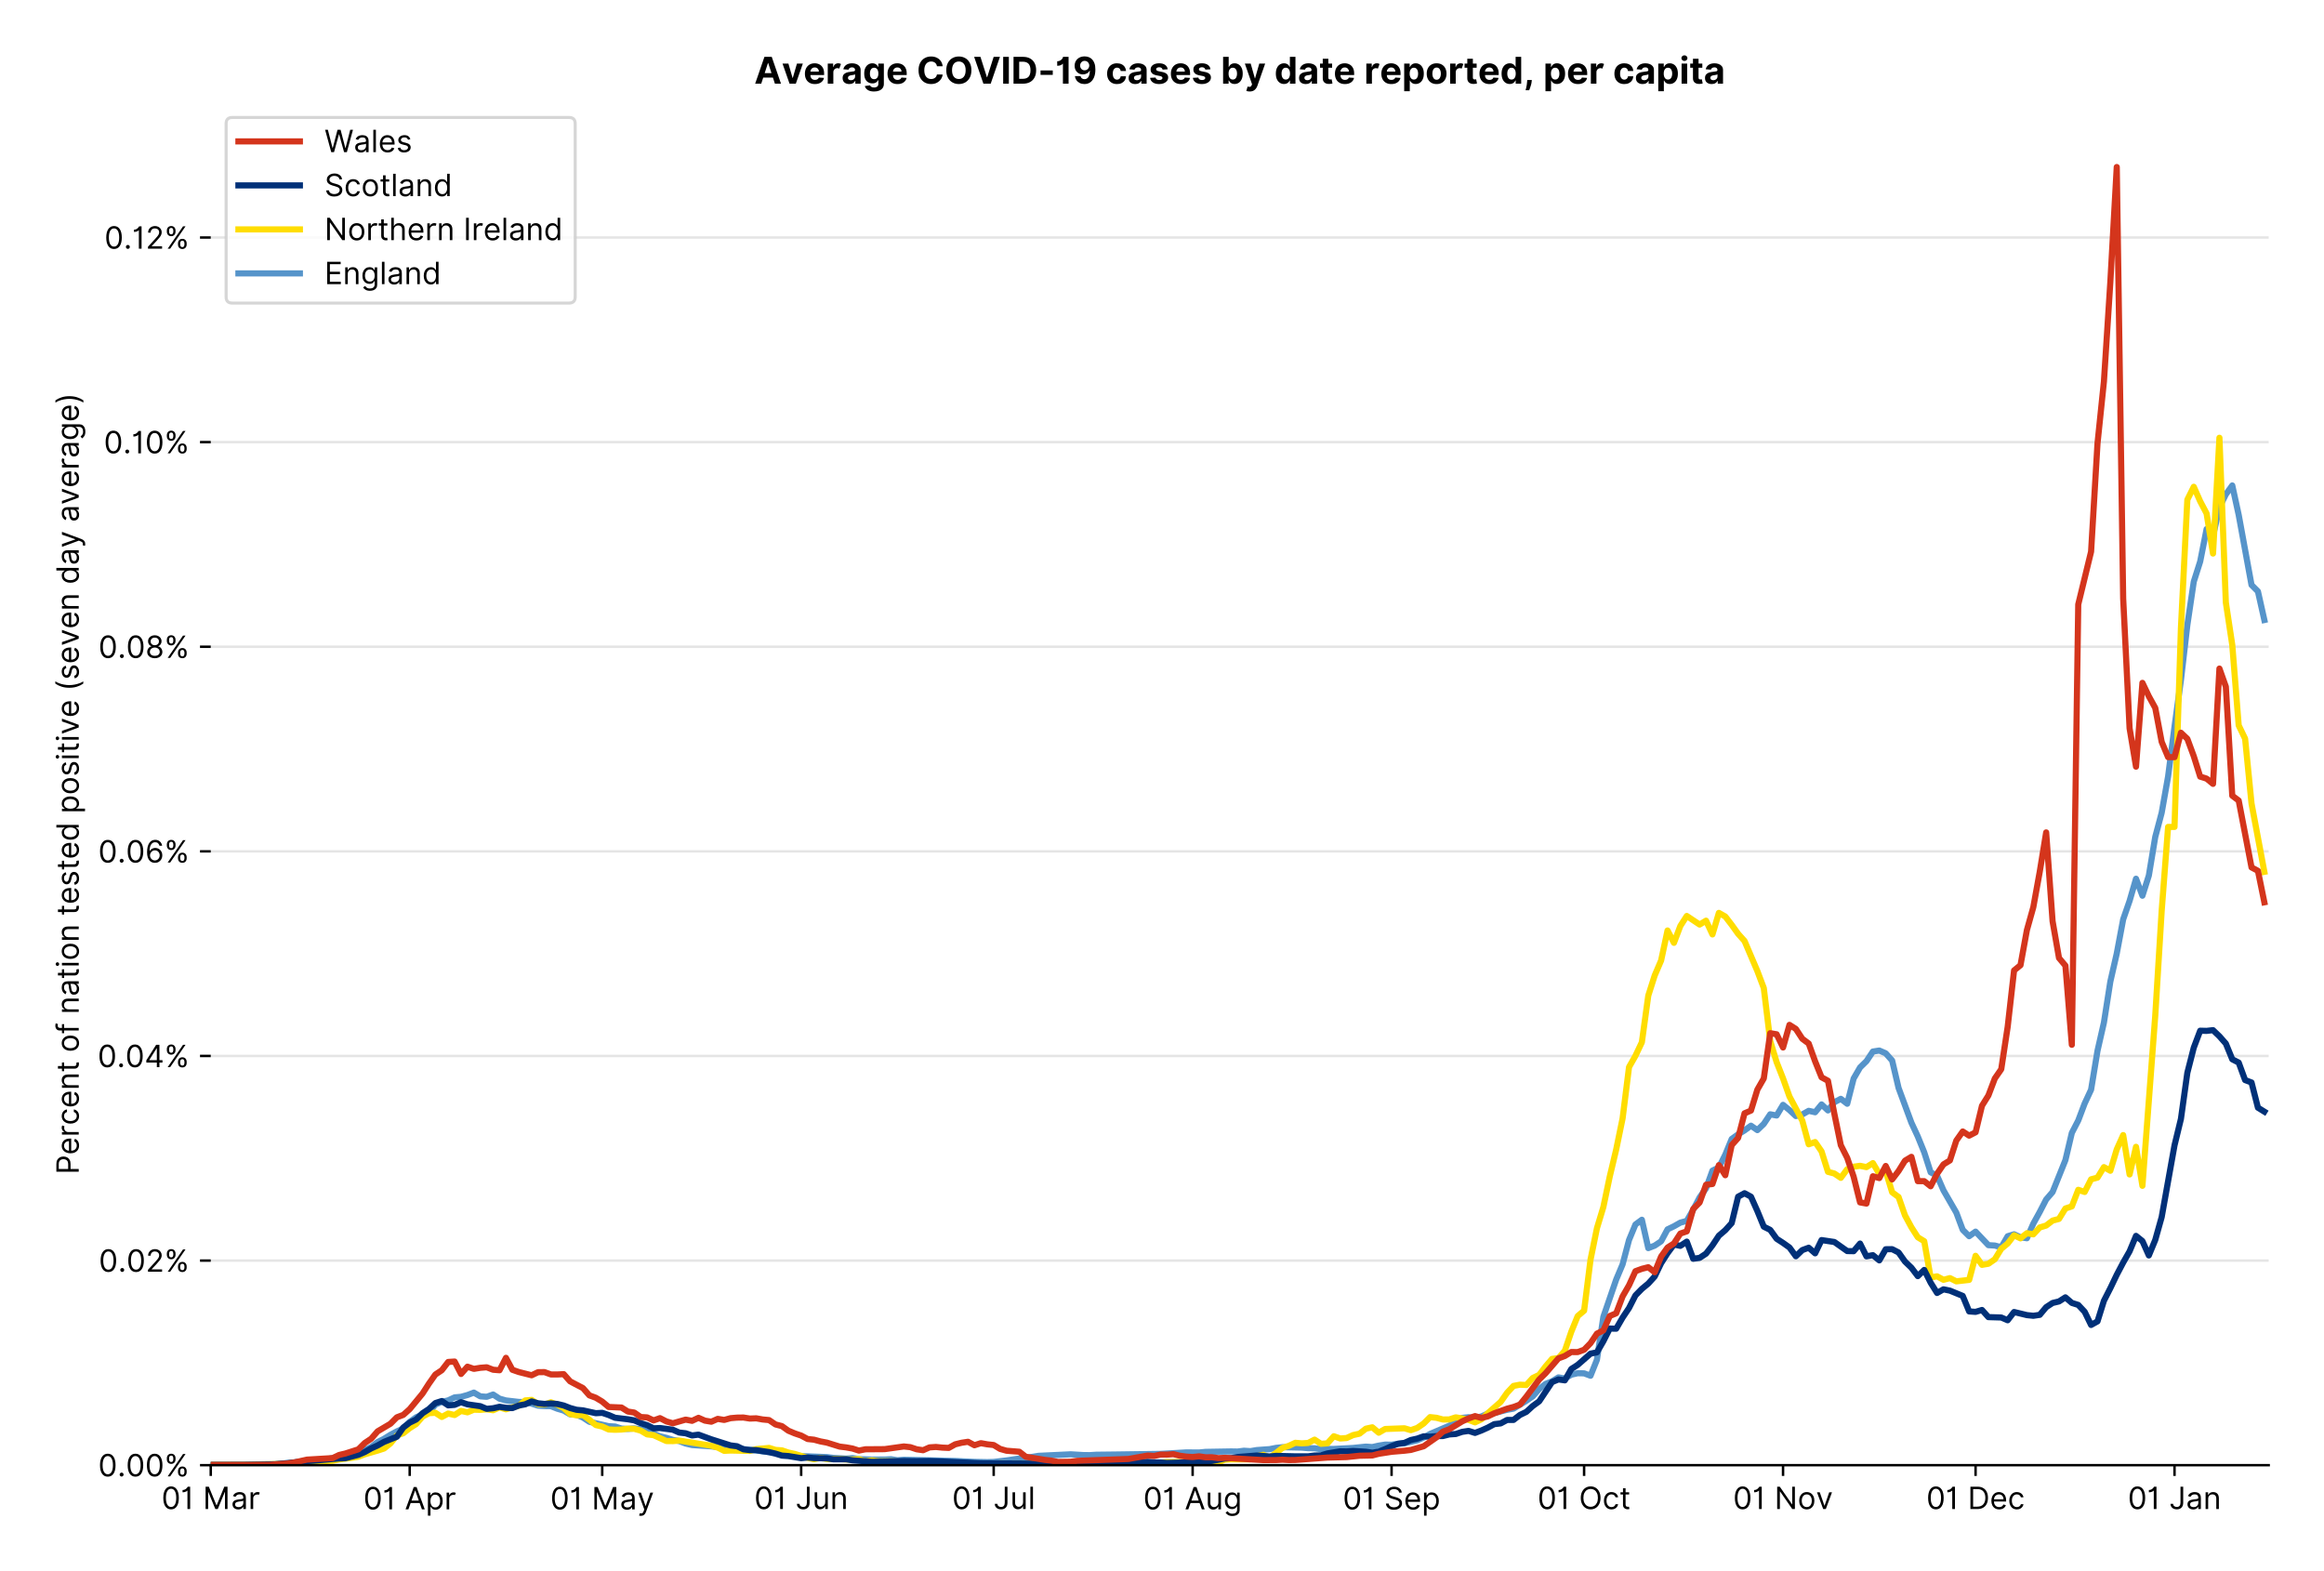 <?xml version="1.0" encoding="utf-8" standalone="no"?>
<!DOCTYPE svg PUBLIC "-//W3C//DTD SVG 1.1//EN"
  "http://www.w3.org/Graphics/SVG/1.1/DTD/svg11.dtd">
<!-- Created with matplotlib (https://matplotlib.org/) -->
<svg version="1.1" viewBox="0 0 756.175 511.276" xmlns="http://www.w3.org/2000/svg" xmlns:xlink="http://www.w3.org/1999/xlink">
 <defs>
  <style type="text/css">*{stroke-linecap:butt;stroke-linejoin:round;}</style>
 </defs>
 <g id="figure_1">
  <g id="patch_1">
   <path d="M 0 511.276 
L 756.175 511.276 
L 756.175 0 
L 0 0 
z
" style="fill:#ffffff;"/>
  </g>
  <g id="axes_1">
   <g id="patch_2">
    <path d="M 68.575 476.745 
L 738.175 476.745 
L 738.175 33.225 
L 68.575 33.225 
z
" style="fill:#ffffff;"/>
   </g>
   <g id="matplotlib.axis_1">
    <g id="xtick_1">
     <g id="line2d_1">
      <defs>
       <path d="M 0 0 
L 0 3.5 
" id="mbaf07f02d3" style="stroke:#000000;stroke-width:0.8;"/>
      </defs>
      <g>
       <use style="stroke:#000000;stroke-width:0.8;" x="68.575" xlink:href="#mbaf07f02d3" y="476.745"/>
      </g>
     </g>
     <g id="text_1">
      <!-- 01 Mar -->
      <g transform="translate(52.538 491.018)scale(0.1 -0.1)">
       <defs>
        <path d="M 31.25 -1 
Q 19.219 -1 12.594 8.766 
Q 5.969 18.531 5.969 36.359 
Q 5.969 54.047 12.641 63.875 
Q 19.312 73.719 31.25 73.719 
Q 43.188 73.719 49.859 63.875 
Q 56.531 54.047 56.531 36.359 
Q 56.531 18.531 49.906 8.766 
Q 43.297 -1 31.25 -1 
z
M 31.25 6.812 
Q 39.203 6.812 43.609 14.484 
Q 48.016 22.156 48.016 36.359 
Q 48.016 50.531 43.578 58.281 
Q 39.141 66.047 31.25 66.047 
Q 23.375 66.047 18.922 58.281 
Q 14.484 50.531 14.484 36.359 
Q 14.484 22.156 18.906 14.484 
Q 23.328 6.812 31.25 6.812 
z
" id="Inter-Regular-48"/>
        <path d="M 30.828 72.734 
L 30.828 0 
L 22.016 0 
L 22.016 59.938 
L 21.453 59.938 
Q 20.953 58.953 18.891 57.688 
Q 16.828 56.422 13.562 55.484 
Q 10.297 54.547 6.109 54.547 
L 6.109 61.938 
Q 10.328 61.938 13.422 63.453 
Q 16.516 64.984 18.594 67.047 
Q 20.672 69.109 21.75 70.766 
Q 22.828 72.438 23.016 72.734 
z
" id="Inter-Regular-49"/>
        <path id="Inter-Regular-32"/>
        <path d="M 8.812 72.734 
L 19.312 72.734 
L 44.031 12.359 
L 44.891 12.359 
L 69.609 72.734 
L 80.109 72.734 
L 80.109 0 
L 71.875 0 
L 71.875 55.25 
L 71.172 55.25 
L 48.438 0 
L 40.484 0 
L 17.75 55.25 
L 17.047 55.25 
L 17.047 0 
L 8.812 0 
z
" id="Inter-Regular-77"/>
        <path d="M 23.719 -1.281 
Q 18.531 -1.281 14.312 0.688 
Q 10.094 2.656 7.594 6.406 
Q 5.109 10.156 5.109 15.484 
Q 5.109 20.172 6.953 23.094 
Q 8.812 26.031 11.891 27.703 
Q 14.984 29.375 18.734 30.203 
Q 22.484 31.031 26.281 31.531 
Q 31.25 32.172 34.359 32.5 
Q 37.469 32.844 38.906 33.656 
Q 40.344 34.484 40.344 36.5 
L 40.344 36.797 
Q 40.344 42.047 37.484 44.953 
Q 34.625 47.875 28.844 47.875 
Q 22.828 47.875 19.422 45.234 
Q 16.016 42.609 14.625 39.625 
L 6.672 42.469 
Q 8.812 47.438 12.375 50.219 
Q 15.953 53.016 20.188 54.125 
Q 24.438 55.25 28.547 55.25 
Q 31.188 55.25 34.609 54.625 
Q 38.031 54.016 41.25 52.094 
Q 44.469 50.172 46.594 46.297 
Q 48.719 42.438 48.719 35.938 
L 48.719 0 
L 40.344 0 
L 40.344 7.391 
L 39.922 7.391 
Q 39.062 5.609 37.078 3.578 
Q 35.094 1.562 31.781 0.141 
Q 28.484 -1.281 23.719 -1.281 
z
M 25 6.25 
Q 29.969 6.25 33.391 8.203 
Q 36.828 10.156 38.578 13.234 
Q 40.344 16.328 40.344 19.75 
L 40.344 27.422 
Q 39.812 26.781 38.016 26.266 
Q 36.219 25.75 33.891 25.375 
Q 31.578 25 29.391 24.734 
Q 27.203 24.469 25.859 24.297 
Q 22.594 23.859 19.766 22.922 
Q 16.938 21.984 15.219 20.109 
Q 13.5 18.25 13.5 15.062 
Q 13.5 10.688 16.75 8.469 
Q 20 6.25 25 6.25 
z
" id="Inter-Regular-97"/>
        <path d="M 7.672 0 
L 7.672 54.547 
L 15.766 54.547 
L 15.766 46.312 
L 16.344 46.312 
Q 17.797 50.359 21.703 52.875 
Q 25.609 55.391 30.547 55.391 
Q 32.812 55.391 34.516 54.859 
Q 36.219 54.328 37.5 53.406 
L 34.656 46.312 
Q 33.766 46.766 32.578 47.031 
Q 31.391 47.297 29.828 47.297 
Q 23.859 47.297 19.953 43.656 
Q 16.047 40.016 16.047 34.516 
L 16.047 0 
z
" id="Inter-Regular-114"/>
       </defs>
       <use xlink:href="#Inter-Regular-48"/>
       <use x="62.5" xlink:href="#Inter-Regular-49"/>
       <use x="106.676" xlink:href="#Inter-Regular-32"/>
       <use x="134.801" xlink:href="#Inter-Regular-77"/>
       <use x="225.994" xlink:href="#Inter-Regular-97"/>
       <use x="282.386" xlink:href="#Inter-Regular-114"/>
      </g>
     </g>
    </g>
    <g id="xtick_2">
     <g id="line2d_2">
      <g>
       <use style="stroke:#000000;stroke-width:0.8;" x="133.306" xlink:href="#mbaf07f02d3" y="476.745"/>
      </g>
     </g>
     <g id="text_2">
      <!-- 01 Apr -->
      <g transform="translate(118.221 491.117)scale(0.1 -0.1)">
       <defs>
        <path d="M 11.797 0 
L 2.562 0 
L 29.266 72.734 
L 38.359 72.734 
L 65.062 0 
L 55.828 0 
L 48.516 20.594 
L 19.109 20.594 
z
M 21.875 28.406 
L 45.734 28.406 
L 34.094 61.219 
L 33.531 61.219 
z
" id="Inter-Regular-65"/>
        <path d="M 7.672 -20.453 
L 7.672 54.547 
L 15.766 54.547 
L 15.766 45.875 
L 16.766 45.875 
Q 17.688 47.297 19.328 49.516 
Q 20.984 51.734 24.094 53.484 
Q 27.203 55.25 32.531 55.25 
Q 39.422 55.25 44.672 51.797 
Q 49.938 48.359 52.875 42.031 
Q 55.828 35.719 55.828 27.125 
Q 55.828 18.469 52.875 12.125 
Q 49.938 5.781 44.703 2.312 
Q 39.484 -1.141 32.672 -1.141 
Q 27.422 -1.141 24.25 0.609 
Q 21.094 2.375 19.391 4.625 
Q 17.688 6.891 16.766 8.375 
L 16.047 8.375 
L 16.047 -20.453 
z
M 15.906 27.266 
Q 15.906 18 19.938 12.188 
Q 23.969 6.391 31.531 6.391 
Q 36.797 6.391 40.328 9.172 
Q 43.859 11.969 45.641 16.703 
Q 47.438 21.453 47.438 27.266 
Q 47.438 33.031 45.672 37.656 
Q 43.922 42.297 40.391 45.016 
Q 36.859 47.734 31.531 47.734 
Q 23.859 47.734 19.875 42.078 
Q 15.906 36.438 15.906 27.266 
z
" id="Inter-Regular-112"/>
       </defs>
       <use xlink:href="#Inter-Regular-48"/>
       <use x="62.5" xlink:href="#Inter-Regular-49"/>
       <use x="106.676" xlink:href="#Inter-Regular-32"/>
       <use x="134.801" xlink:href="#Inter-Regular-65"/>
       <use x="202.415" xlink:href="#Inter-Regular-112"/>
       <use x="263.352" xlink:href="#Inter-Regular-114"/>
      </g>
     </g>
    </g>
    <g id="xtick_3">
     <g id="line2d_3">
      <g>
       <use style="stroke:#000000;stroke-width:0.8;" x="195.949" xlink:href="#mbaf07f02d3" y="476.745"/>
      </g>
     </g>
     <g id="text_3">
      <!-- 01 May -->
      <g transform="translate(179.046 491.117)scale(0.1 -0.1)">
       <defs>
        <path d="M 12.781 -21.172 
Q 10.656 -21.172 8.984 -20.828 
Q 7.312 -20.484 6.672 -20.172 
L 8.812 -12.781 
Q 13.391 -13.953 16.453 -12.719 
Q 19.531 -11.5 21.734 -5.391 
L 23.578 -0.281 
L 3.406 54.547 
L 12.5 54.547 
L 27.562 11.078 
L 28.125 11.078 
L 43.188 54.547 
L 52.281 54.547 
L 28.844 -8.812 
Q 24.219 -21.172 12.781 -21.172 
z
" id="Inter-Regular-121"/>
       </defs>
       <use xlink:href="#Inter-Regular-48"/>
       <use x="62.5" xlink:href="#Inter-Regular-49"/>
       <use x="106.676" xlink:href="#Inter-Regular-32"/>
       <use x="134.801" xlink:href="#Inter-Regular-77"/>
       <use x="225.994" xlink:href="#Inter-Regular-97"/>
       <use x="282.386" xlink:href="#Inter-Regular-121"/>
      </g>
     </g>
    </g>
    <g id="xtick_4">
     <g id="line2d_4">
      <g>
       <use style="stroke:#000000;stroke-width:0.8;" x="260.681" xlink:href="#mbaf07f02d3" y="476.745"/>
      </g>
     </g>
     <g id="text_4">
      <!-- 01 Jun -->
      <g transform="translate(245.396 491.018)scale(0.1 -0.1)">
       <defs>
        <path d="M 36.656 72.734 
L 45.453 72.734 
L 45.453 20.734 
Q 45.453 10.266 39.828 4.625 
Q 34.203 -1 24.719 -1 
Q 18.75 -1 14.094 1.188 
Q 9.453 3.375 6.781 7.422 
Q 4.125 11.469 4.125 17.047 
L 12.781 17.047 
Q 12.781 12.422 16.156 9.609 
Q 19.531 6.812 24.719 6.812 
Q 30.438 6.812 33.547 10.375 
Q 36.656 13.953 36.656 20.734 
z
" id="Inter-Regular-74"/>
        <path d="M 42.047 22.297 
L 42.047 54.547 
L 50.422 54.547 
L 50.422 0 
L 42.047 0 
L 42.047 9.234 
L 41.484 9.234 
Q 39.562 5.078 35.516 2.188 
Q 31.469 -0.703 25.281 -0.703 
Q 17.609 -0.703 12.641 4.375 
Q 7.672 9.453 7.672 19.891 
L 7.672 54.547 
L 16.047 54.547 
L 16.047 20.453 
Q 16.047 14.484 19.406 10.938 
Q 22.766 7.391 27.984 7.391 
Q 31.109 7.391 34.359 8.984 
Q 37.609 10.578 39.828 13.875 
Q 42.047 17.188 42.047 22.297 
z
" id="Inter-Regular-117"/>
        <path d="M 16.047 32.812 
L 16.047 0 
L 7.672 0 
L 7.672 54.547 
L 15.766 54.547 
L 15.766 46.016 
L 16.484 46.016 
Q 18.391 50.172 22.297 52.703 
Q 26.203 55.25 32.391 55.25 
Q 40.656 55.25 45.75 50.172 
Q 50.859 45.094 50.859 34.656 
L 50.859 0 
L 42.469 0 
L 42.469 34.094 
Q 42.469 40.516 39.125 44.125 
Q 35.797 47.734 29.969 47.734 
Q 23.969 47.734 20 43.844 
Q 16.047 39.953 16.047 32.812 
z
" id="Inter-Regular-110"/>
       </defs>
       <use xlink:href="#Inter-Regular-48"/>
       <use x="62.5" xlink:href="#Inter-Regular-49"/>
       <use x="106.676" xlink:href="#Inter-Regular-32"/>
       <use x="134.801" xlink:href="#Inter-Regular-74"/>
       <use x="189.063" xlink:href="#Inter-Regular-117"/>
       <use x="247.159" xlink:href="#Inter-Regular-110"/>
      </g>
     </g>
    </g>
    <g id="xtick_5">
     <g id="line2d_5">
      <g>
       <use style="stroke:#000000;stroke-width:0.8;" x="323.324" xlink:href="#mbaf07f02d3" y="476.745"/>
      </g>
     </g>
     <g id="text_5">
      <!-- 01 Jul -->
      <g transform="translate(309.78 491.018)scale(0.1 -0.1)">
       <defs>
        <path d="M 16.047 72.734 
L 16.047 0 
L 7.672 0 
L 7.672 72.734 
z
" id="Inter-Regular-108"/>
       </defs>
       <use xlink:href="#Inter-Regular-48"/>
       <use x="62.5" xlink:href="#Inter-Regular-49"/>
       <use x="106.676" xlink:href="#Inter-Regular-32"/>
       <use x="134.801" xlink:href="#Inter-Regular-74"/>
       <use x="189.063" xlink:href="#Inter-Regular-117"/>
       <use x="247.159" xlink:href="#Inter-Regular-108"/>
      </g>
     </g>
    </g>
    <g id="xtick_6">
     <g id="line2d_6">
      <g>
       <use style="stroke:#000000;stroke-width:0.8;" x="388.055" xlink:href="#mbaf07f02d3" y="476.745"/>
      </g>
     </g>
     <g id="text_6">
      <!-- 01 Aug -->
      <g transform="translate(371.983 491.117)scale(0.1 -0.1)">
       <defs>
        <path d="M 29.688 -21.594 
Q 20.562 -21.594 15.25 -18.266 
Q 9.938 -14.953 7.391 -10.656 
L 14.062 -5.969 
Q 15.203 -7.453 16.938 -9.391 
Q 18.688 -11.328 21.719 -12.766 
Q 24.75 -14.203 29.688 -14.203 
Q 36.297 -14.203 40.594 -11 
Q 44.891 -7.812 44.891 -1 
L 44.891 10.078 
L 44.172 10.078 
Q 43.25 8.594 41.562 6.406 
Q 39.875 4.219 36.734 2.531 
Q 33.594 0.859 28.266 0.859 
Q 21.656 0.859 16.422 3.984 
Q 11.188 7.109 8.141 13.062 
Q 5.109 19.031 5.109 27.562 
Q 5.109 35.938 8.062 42.172 
Q 11.016 48.406 16.266 51.828 
Q 21.516 55.25 28.406 55.25 
Q 33.734 55.25 36.875 53.484 
Q 40.016 51.734 41.703 49.516 
Q 43.391 47.297 44.312 45.875 
L 45.172 45.875 
L 45.172 54.547 
L 53.266 54.547 
L 53.266 -1.562 
Q 53.266 -8.594 50.078 -13.016 
Q 46.906 -17.438 41.562 -19.516 
Q 36.219 -21.594 29.688 -21.594 
z
M 29.406 8.375 
Q 36.969 8.375 41 13.5 
Q 45.031 18.641 45.031 27.703 
Q 45.031 36.547 41.047 42.141 
Q 37.078 47.734 29.406 47.734 
Q 24.078 47.734 20.547 45.031 
Q 17.016 42.328 15.25 37.781 
Q 13.5 33.234 13.5 27.703 
Q 13.5 19.172 17.5 13.766 
Q 21.516 8.375 29.406 8.375 
z
" id="Inter-Regular-103"/>
       </defs>
       <use xlink:href="#Inter-Regular-48"/>
       <use x="62.5" xlink:href="#Inter-Regular-49"/>
       <use x="106.676" xlink:href="#Inter-Regular-32"/>
       <use x="134.801" xlink:href="#Inter-Regular-65"/>
       <use x="202.415" xlink:href="#Inter-Regular-117"/>
       <use x="260.511" xlink:href="#Inter-Regular-103"/>
      </g>
     </g>
    </g>
    <g id="xtick_7">
     <g id="line2d_7">
      <g>
       <use style="stroke:#000000;stroke-width:0.8;" x="452.787" xlink:href="#mbaf07f02d3" y="476.745"/>
      </g>
     </g>
     <g id="text_7">
      <!-- 01 Sep -->
      <g transform="translate(436.899 491.117)scale(0.1 -0.1)">
       <defs>
        <path d="M 48.578 54.547 
Q 47.938 59.938 43.391 62.922 
Q 38.844 65.906 32.25 65.906 
Q 25 65.906 20.594 62.484 
Q 16.188 59.062 16.188 53.828 
Q 16.188 49.922 18.578 47.531 
Q 20.984 45.141 24.266 43.797 
Q 27.562 42.469 30.25 41.766 
L 37.641 39.766 
Q 40.484 39.031 43.984 37.719 
Q 47.484 36.406 50.688 34.141 
Q 53.906 31.891 56 28.375 
Q 58.094 24.859 58.094 19.75 
Q 58.094 13.844 55.016 9.078 
Q 51.953 4.328 46.078 1.516 
Q 40.203 -1.281 31.812 -1.281 
Q 20.094 -1.281 13.203 4.25 
Q 6.328 9.797 5.688 18.75 
L 14.781 18.75 
Q 15.125 14.625 17.562 11.938 
Q 20 9.266 23.734 7.969 
Q 27.484 6.672 31.812 6.672 
Q 36.859 6.672 40.875 8.328 
Q 44.891 9.984 47.234 12.938 
Q 49.578 15.906 49.578 19.891 
Q 49.578 23.516 47.547 25.781 
Q 45.531 28.047 42.219 29.469 
Q 38.922 30.891 35.094 31.953 
L 26.141 34.516 
Q 17.609 36.969 12.641 41.516 
Q 7.672 46.062 7.672 53.406 
Q 7.672 59.516 10.984 64.078 
Q 14.312 68.641 19.938 71.172 
Q 25.562 73.719 32.531 73.719 
Q 39.562 73.719 45.031 71.219 
Q 50.5 68.719 53.703 64.375 
Q 56.922 60.047 57.109 54.547 
z
" id="Inter-Regular-83"/>
        <path d="M 30.547 -1.141 
Q 22.656 -1.141 16.953 2.359 
Q 11.266 5.859 8.188 12.156 
Q 5.109 18.469 5.109 26.844 
Q 5.109 35.234 8.188 41.641 
Q 11.266 48.047 16.781 51.641 
Q 22.297 55.25 29.688 55.25 
Q 33.953 55.25 38.109 53.828 
Q 42.266 52.422 45.672 49.234 
Q 49.078 46.062 51.094 40.844 
Q 53.125 35.625 53.125 27.984 
L 53.125 24.438 
L 13.531 24.438 
Q 13.812 15.703 18.484 11.047 
Q 23.156 6.391 30.547 6.391 
Q 35.484 6.391 39.031 8.516 
Q 42.578 10.656 44.172 14.922 
L 52.281 12.641 
Q 50.359 6.469 44.594 2.656 
Q 38.844 -1.141 30.547 -1.141 
z
M 13.531 31.672 
L 44.609 31.672 
Q 44.609 38.594 40.547 43.156 
Q 36.5 47.734 29.688 47.734 
Q 24.891 47.734 21.375 45.484 
Q 17.859 43.25 15.828 39.578 
Q 13.812 35.906 13.531 31.672 
z
" id="Inter-Regular-101"/>
       </defs>
       <use xlink:href="#Inter-Regular-48"/>
       <use x="62.5" xlink:href="#Inter-Regular-49"/>
       <use x="106.676" xlink:href="#Inter-Regular-32"/>
       <use x="134.801" xlink:href="#Inter-Regular-83"/>
       <use x="198.58" xlink:href="#Inter-Regular-101"/>
       <use x="256.818" xlink:href="#Inter-Regular-112"/>
      </g>
     </g>
    </g>
    <g id="xtick_8">
     <g id="line2d_8">
      <g>
       <use style="stroke:#000000;stroke-width:0.8;" x="515.43" xlink:href="#mbaf07f02d3" y="476.745"/>
      </g>
     </g>
     <g id="text_8">
      <!-- 01 Oct -->
      <g transform="translate(500.274 491.018)scale(0.1 -0.1)">
       <defs>
        <path d="M 70.172 36.359 
Q 70.172 24.859 66.016 16.469 
Q 61.859 8.094 54.609 3.547 
Q 47.375 -1 38.062 -1 
Q 28.766 -1 21.516 3.547 
Q 14.281 8.094 10.125 16.469 
Q 5.969 24.859 5.969 36.359 
Q 5.969 47.875 10.125 56.25 
Q 14.281 64.625 21.516 69.172 
Q 28.766 73.719 38.062 73.719 
Q 47.375 73.719 54.609 69.172 
Q 61.859 64.625 66.016 56.25 
Q 70.172 47.875 70.172 36.359 
z
M 61.656 36.359 
Q 61.656 45.812 58.5 52.312 
Q 55.359 58.812 50.016 62.141 
Q 44.672 65.484 38.062 65.484 
Q 31.469 65.484 26.125 62.141 
Q 20.781 58.812 17.625 52.312 
Q 14.484 45.812 14.484 36.359 
Q 14.484 26.922 17.625 20.422 
Q 20.781 13.922 26.125 10.578 
Q 31.469 7.25 38.062 7.25 
Q 44.672 7.25 50.016 10.578 
Q 55.359 13.922 58.5 20.422 
Q 61.656 26.922 61.656 36.359 
z
" id="Inter-Regular-79"/>
        <path d="M 29.828 -1.141 
Q 22.156 -1.141 16.609 2.484 
Q 11.078 6.109 8.094 12.469 
Q 5.109 18.828 5.109 26.984 
Q 5.109 35.297 8.188 41.672 
Q 11.266 48.047 16.781 51.641 
Q 22.297 55.25 29.688 55.25 
Q 35.438 55.25 40.047 53.125 
Q 44.672 51 47.609 47.156 
Q 50.562 43.328 51.281 38.203 
L 42.906 38.203 
Q 41.938 41.938 38.656 44.828 
Q 35.375 47.734 29.828 47.734 
Q 22.484 47.734 17.984 42.141 
Q 13.5 36.547 13.5 27.266 
Q 13.5 17.797 17.938 12.094 
Q 22.375 6.391 29.828 6.391 
Q 34.734 6.391 38.234 8.906 
Q 41.734 11.438 42.906 15.906 
L 51.281 15.906 
Q 50.562 11.078 47.781 7.219 
Q 45 3.375 40.438 1.109 
Q 35.875 -1.141 29.828 -1.141 
z
" id="Inter-Regular-99"/>
        <path d="M 31.391 54.547 
L 31.391 47.438 
L 19.75 47.438 
L 19.75 15.625 
Q 19.75 12.078 20.797 10.312 
Q 21.844 8.562 23.484 7.969 
Q 25.141 7.391 26.984 7.391 
Q 28.375 7.391 29.266 7.547 
Q 30.156 7.703 30.688 7.812 
L 32.391 0.281 
Q 31.531 -0.031 30 -0.359 
Q 28.484 -0.703 26.141 -0.703 
Q 22.594 -0.703 19.188 0.812 
Q 15.797 2.344 13.578 5.469 
Q 11.359 8.594 11.359 13.359 
L 11.359 47.438 
L 3.125 47.438 
L 3.125 54.547 
L 11.359 54.547 
L 11.359 67.609 
L 19.75 67.609 
L 19.75 54.547 
z
" id="Inter-Regular-116"/>
       </defs>
       <use xlink:href="#Inter-Regular-48"/>
       <use x="62.5" xlink:href="#Inter-Regular-49"/>
       <use x="106.676" xlink:href="#Inter-Regular-32"/>
       <use x="134.801" xlink:href="#Inter-Regular-79"/>
       <use x="210.938" xlink:href="#Inter-Regular-99"/>
       <use x="266.761" xlink:href="#Inter-Regular-116"/>
      </g>
     </g>
    </g>
    <g id="xtick_9">
     <g id="line2d_9">
      <g>
       <use style="stroke:#000000;stroke-width:0.8;" x="580.161" xlink:href="#mbaf07f02d3" y="476.745"/>
      </g>
     </g>
     <g id="text_9">
      <!-- 01 Nov -->
      <g transform="translate(563.89 491.018)scale(0.1 -0.1)">
       <defs>
        <path d="M 66.484 72.734 
L 66.484 0 
L 57.953 0 
L 18.328 57.109 
L 17.609 57.109 
L 17.609 0 
L 8.812 0 
L 8.812 72.734 
L 17.328 72.734 
L 57.109 15.484 
L 57.812 15.484 
L 57.812 72.734 
z
" id="Inter-Regular-78"/>
        <path d="M 29.828 -1.141 
Q 22.438 -1.141 16.875 2.375 
Q 11.328 5.891 8.219 12.203 
Q 5.109 18.531 5.109 26.984 
Q 5.109 35.516 8.219 41.859 
Q 11.328 48.219 16.875 51.734 
Q 22.438 55.25 29.828 55.25 
Q 37.219 55.25 42.766 51.734 
Q 48.328 48.219 51.438 41.859 
Q 54.547 35.516 54.547 26.984 
Q 54.547 18.531 51.438 12.203 
Q 48.328 5.891 42.766 2.375 
Q 37.219 -1.141 29.828 -1.141 
z
M 29.828 6.391 
Q 35.438 6.391 39.062 9.266 
Q 42.688 12.141 44.422 16.828 
Q 46.172 21.516 46.172 26.984 
Q 46.172 32.453 44.422 37.172 
Q 42.688 41.906 39.062 44.812 
Q 35.438 47.734 29.828 47.734 
Q 24.219 47.734 20.594 44.812 
Q 16.969 41.906 15.234 37.172 
Q 13.5 32.453 13.5 26.984 
Q 13.5 21.516 15.234 16.828 
Q 16.969 12.141 20.594 9.266 
Q 24.219 6.391 29.828 6.391 
z
" id="Inter-Regular-111"/>
        <path d="M 52.281 54.547 
L 32.109 0 
L 23.578 0 
L 3.406 54.547 
L 12.5 54.547 
L 27.562 11.078 
L 28.125 11.078 
L 43.188 54.547 
z
" id="Inter-Regular-118"/>
       </defs>
       <use xlink:href="#Inter-Regular-48"/>
       <use x="62.5" xlink:href="#Inter-Regular-49"/>
       <use x="106.676" xlink:href="#Inter-Regular-32"/>
       <use x="134.801" xlink:href="#Inter-Regular-78"/>
       <use x="210.085" xlink:href="#Inter-Regular-111"/>
       <use x="269.744" xlink:href="#Inter-Regular-118"/>
      </g>
     </g>
    </g>
    <g id="xtick_10">
     <g id="line2d_10">
      <g>
       <use style="stroke:#000000;stroke-width:0.8;" x="642.804" xlink:href="#mbaf07f02d3" y="476.745"/>
      </g>
     </g>
     <g id="text_10">
      <!-- 01 Dec -->
      <g transform="translate(626.768 491.018)scale(0.1 -0.1)">
       <defs>
        <path d="M 31.25 0 
L 8.812 0 
L 8.812 72.734 
L 32.25 72.734 
Q 42.828 72.734 50.359 68.375 
Q 57.891 64.031 61.891 55.906 
Q 65.906 47.797 65.906 36.5 
Q 65.906 25.141 61.859 16.953 
Q 57.812 8.766 50.062 4.375 
Q 42.328 0 31.25 0 
z
M 17.609 7.812 
L 30.688 7.812 
Q 44.219 7.812 50.797 15.5 
Q 57.391 23.188 57.391 36.5 
Q 57.391 49.719 50.922 57.312 
Q 44.469 64.922 31.672 64.922 
L 17.609 64.922 
z
" id="Inter-Regular-68"/>
       </defs>
       <use xlink:href="#Inter-Regular-48"/>
       <use x="62.5" xlink:href="#Inter-Regular-49"/>
       <use x="106.676" xlink:href="#Inter-Regular-32"/>
       <use x="134.801" xlink:href="#Inter-Regular-68"/>
       <use x="206.676" xlink:href="#Inter-Regular-101"/>
       <use x="264.915" xlink:href="#Inter-Regular-99"/>
      </g>
     </g>
    </g>
    <g id="xtick_11">
     <g id="line2d_11">
      <g>
       <use style="stroke:#000000;stroke-width:0.8;" x="707.536" xlink:href="#mbaf07f02d3" y="476.745"/>
      </g>
     </g>
     <g id="text_11">
      <!-- 01 Jan -->
      <g transform="translate(692.336 491.018)scale(0.1 -0.1)">
       <use xlink:href="#Inter-Regular-48"/>
       <use x="62.5" xlink:href="#Inter-Regular-49"/>
       <use x="106.676" xlink:href="#Inter-Regular-32"/>
       <use x="134.801" xlink:href="#Inter-Regular-74"/>
       <use x="189.063" xlink:href="#Inter-Regular-97"/>
       <use x="245.455" xlink:href="#Inter-Regular-110"/>
      </g>
     </g>
    </g>
   </g>
   <g id="matplotlib.axis_2">
    <g id="ytick_1">
     <g id="line2d_12">
      <path clip-path="url(#pbe421c5e47)" d="M 68.575 476.745 
L 738.175 476.745 
" style="fill:none;stroke:#e5e5e5;stroke-linecap:square;stroke-width:0.8;"/>
     </g>
     <g id="line2d_13">
      <defs>
       <path d="M 0 0 
L -3.5 0 
" id="m62a8486df8" style="stroke:#000000;stroke-width:0.8;"/>
      </defs>
      <g>
       <use style="stroke:#000000;stroke-width:0.8;" x="68.575" xlink:href="#m62a8486df8" y="476.745"/>
      </g>
     </g>
     <g id="text_12">
      <!-- 0.00% -->
      <g transform="translate(31.944 480.382)scale(0.1 -0.1)">
       <defs>
        <path d="M 13.781 -0.562 
Q 11.156 -0.562 9.266 1.312 
Q 7.391 3.203 7.391 5.828 
Q 7.391 8.453 9.266 10.328 
Q 11.156 12.219 13.781 12.219 
Q 16.406 12.219 18.281 10.328 
Q 20.172 8.453 20.172 5.828 
Q 20.172 3.203 18.281 1.312 
Q 16.406 -0.562 13.781 -0.562 
z
" id="Inter-Regular-46"/>
        <path d="M 44.609 13.641 
L 44.609 17.469 
Q 44.609 21.453 46.25 24.766 
Q 47.906 28.094 51.078 30.094 
Q 54.266 32.109 58.812 32.109 
Q 63.422 32.109 66.547 30.094 
Q 69.672 28.094 71.266 24.766 
Q 72.875 21.453 72.875 17.469 
L 72.875 13.641 
Q 72.875 9.656 71.25 6.328 
Q 69.641 3.016 66.5 1 
Q 63.359 -1 58.812 -1 
Q 54.188 -1 51.031 1 
Q 47.875 3.016 46.234 6.328 
Q 44.609 9.656 44.609 13.641 
z
M 8.375 55.25 
L 8.375 59.094 
Q 8.375 63.062 10.031 66.375 
Q 11.688 69.703 14.859 71.703 
Q 18.047 73.719 22.594 73.719 
Q 27.203 73.719 30.328 71.703 
Q 33.453 69.703 35.047 66.375 
Q 36.656 63.062 36.656 59.094 
L 36.656 55.25 
Q 36.656 51.281 35.031 47.953 
Q 33.422 44.641 30.266 42.625 
Q 27.125 40.625 22.594 40.625 
Q 17.969 40.625 14.812 42.625 
Q 11.656 44.641 10.016 47.953 
Q 8.375 51.281 8.375 55.25 
z
M 11.078 0 
L 61.078 72.734 
L 69.172 72.734 
L 19.172 0 
z
M 51.844 17.469 
L 51.844 13.641 
Q 51.844 10.328 53.406 7.719 
Q 54.969 5.109 58.812 5.109 
Q 62.531 5.109 64.078 7.719 
Q 65.625 10.328 65.625 13.641 
L 65.625 17.469 
Q 65.625 20.781 64.125 23.391 
Q 62.641 26 58.812 26 
Q 55.078 26 53.453 23.391 
Q 51.844 20.781 51.844 17.469 
z
M 15.625 59.094 
L 15.625 55.25 
Q 15.625 51.953 17.188 49.344 
Q 18.75 46.734 22.594 46.734 
Q 26.312 46.734 27.859 49.344 
Q 29.406 51.953 29.406 55.25 
L 29.406 59.094 
Q 29.406 62.391 27.906 65 
Q 26.422 67.609 22.594 67.609 
Q 18.859 67.609 17.234 65 
Q 15.625 62.391 15.625 59.094 
z
" id="Inter-Regular-37"/>
       </defs>
       <use xlink:href="#Inter-Regular-48"/>
       <use x="62.5" xlink:href="#Inter-Regular-46"/>
       <use x="90.057" xlink:href="#Inter-Regular-48"/>
       <use x="152.557" xlink:href="#Inter-Regular-48"/>
       <use x="215.057" xlink:href="#Inter-Regular-37"/>
      </g>
     </g>
    </g>
    <g id="ytick_2">
     <g id="line2d_14">
      <path clip-path="url(#pbe421c5e47)" d="M 68.575 410.168 
L 738.175 410.168 
" style="fill:none;stroke:#e5e5e5;stroke-linecap:square;stroke-width:0.8;"/>
     </g>
     <g id="line2d_15">
      <g>
       <use style="stroke:#000000;stroke-width:0.8;" x="68.575" xlink:href="#m62a8486df8" y="410.168"/>
      </g>
     </g>
     <g id="text_13">
      <!-- 0.02% -->
      <g transform="translate(32.142 413.805)scale(0.1 -0.1)">
       <defs>
        <path d="M 7.531 0 
L 7.531 6.391 
L 31.531 32.672 
Q 35.766 37.281 38.5 40.703 
Q 41.234 44.141 42.562 47.172 
Q 43.891 50.219 43.891 53.547 
Q 43.891 59.297 39.891 62.672 
Q 35.906 66.047 29.969 66.047 
Q 23.656 66.047 19.922 62.266 
Q 16.188 58.484 16.188 52.266 
L 7.812 52.266 
Q 7.812 58.672 10.75 63.5 
Q 13.703 68.328 18.797 71.016 
Q 23.906 73.719 30.25 73.719 
Q 36.656 73.719 41.578 71.016 
Q 46.516 68.328 49.312 63.734 
Q 52.125 59.156 52.125 53.547 
Q 52.125 49.531 50.688 45.719 
Q 49.25 41.906 45.719 37.234 
Q 42.188 32.562 35.938 25.859 
L 19.609 8.375 
L 19.609 7.812 
L 53.406 7.812 
L 53.406 0 
z
" id="Inter-Regular-50"/>
       </defs>
       <use xlink:href="#Inter-Regular-48"/>
       <use x="62.5" xlink:href="#Inter-Regular-46"/>
       <use x="90.057" xlink:href="#Inter-Regular-48"/>
       <use x="152.557" xlink:href="#Inter-Regular-50"/>
       <use x="213.068" xlink:href="#Inter-Regular-37"/>
      </g>
     </g>
    </g>
    <g id="ytick_3">
     <g id="line2d_16">
      <path clip-path="url(#pbe421c5e47)" d="M 68.575 343.591 
L 738.175 343.591 
" style="fill:none;stroke:#e5e5e5;stroke-linecap:square;stroke-width:0.8;"/>
     </g>
     <g id="line2d_17">
      <g>
       <use style="stroke:#000000;stroke-width:0.8;" x="68.575" xlink:href="#m62a8486df8" y="343.591"/>
      </g>
     </g>
     <g id="text_14">
      <!-- 0.04% -->
      <g transform="translate(31.773 347.228)scale(0.1 -0.1)">
       <defs>
        <path d="M 5.828 14.922 
L 5.828 22.156 
L 37.781 72.734 
L 48.438 72.734 
L 48.438 22.734 
L 58.375 22.734 
L 58.375 14.922 
L 48.438 14.922 
L 48.438 0 
L 40.062 0 
L 40.062 14.922 
z
M 40.062 22.734 
L 40.062 61.5 
L 39.484 61.5 
L 15.344 23.297 
L 15.344 22.734 
z
" id="Inter-Regular-52"/>
       </defs>
       <use xlink:href="#Inter-Regular-48"/>
       <use x="62.5" xlink:href="#Inter-Regular-46"/>
       <use x="90.057" xlink:href="#Inter-Regular-48"/>
       <use x="152.557" xlink:href="#Inter-Regular-52"/>
       <use x="216.761" xlink:href="#Inter-Regular-37"/>
      </g>
     </g>
    </g>
    <g id="ytick_4">
     <g id="line2d_18">
      <path clip-path="url(#pbe421c5e47)" d="M 68.575 277.014 
L 738.175 277.014 
" style="fill:none;stroke:#e5e5e5;stroke-linecap:square;stroke-width:0.8;"/>
     </g>
     <g id="line2d_19">
      <g>
       <use style="stroke:#000000;stroke-width:0.8;" x="68.575" xlink:href="#m62a8486df8" y="277.014"/>
      </g>
     </g>
     <g id="text_15">
      <!-- 0.06% -->
      <g transform="translate(31.958 280.651)scale(0.1 -0.1)">
       <defs>
        <path d="M 31.672 -1 
Q 27.203 -0.922 22.719 0.703 
Q 18.25 2.344 14.562 6.234 
Q 10.875 10.125 8.625 16.781 
Q 6.391 23.438 6.391 33.516 
Q 6.391 52.906 13.453 63.375 
Q 20.531 73.859 32.812 73.859 
Q 41.969 73.859 48.016 68.5 
Q 54.078 63.141 55.406 54.547 
L 46.734 54.547 
Q 45.531 59.547 42.047 62.797 
Q 38.562 66.047 32.812 66.047 
Q 24.359 66.047 19.516 58.672 
Q 14.672 51.312 14.625 37.922 
L 15.203 37.922 
Q 18.188 42.438 22.828 45 
Q 27.484 47.578 33.094 47.578 
Q 39.344 47.578 44.531 44.469 
Q 49.719 41.375 52.844 35.922 
Q 55.969 30.469 55.969 23.438 
Q 55.969 16.688 52.953 11.094 
Q 49.938 5.5 44.484 2.219 
Q 39.031 -1.062 31.672 -1 
z
M 31.672 6.812 
Q 36.156 6.812 39.719 9.047 
Q 43.297 11.297 45.359 15.062 
Q 47.438 18.828 47.438 23.438 
Q 47.438 27.953 45.438 31.656 
Q 43.438 35.375 39.938 37.562 
Q 36.438 39.766 31.969 39.766 
Q 27.453 39.766 23.828 37.453 
Q 20.203 35.156 18.078 31.406 
Q 15.953 27.656 15.906 23.297 
Q 15.906 18.969 17.953 15.203 
Q 20 11.438 23.562 9.125 
Q 27.125 6.812 31.672 6.812 
z
" id="Inter-Regular-54"/>
       </defs>
       <use xlink:href="#Inter-Regular-48"/>
       <use x="62.5" xlink:href="#Inter-Regular-46"/>
       <use x="90.057" xlink:href="#Inter-Regular-48"/>
       <use x="152.557" xlink:href="#Inter-Regular-54"/>
       <use x="214.915" xlink:href="#Inter-Regular-37"/>
      </g>
     </g>
    </g>
    <g id="ytick_5">
     <g id="line2d_20">
      <path clip-path="url(#pbe421c5e47)" d="M 68.575 210.437 
L 738.175 210.437 
" style="fill:none;stroke:#e5e5e5;stroke-linecap:square;stroke-width:0.8;"/>
     </g>
     <g id="line2d_21">
      <g>
       <use style="stroke:#000000;stroke-width:0.8;" x="68.575" xlink:href="#m62a8486df8" y="210.437"/>
      </g>
     </g>
     <g id="text_16">
      <!-- 0.08% -->
      <g transform="translate(32.028 214.074)scale(0.1 -0.1)">
       <defs>
        <path d="M 30.828 -1 
Q 23.516 -1 17.922 1.609 
Q 12.328 4.219 9.203 8.812 
Q 6.078 13.422 6.109 19.312 
Q 6.078 23.938 7.922 27.859 
Q 9.766 31.781 12.969 34.422 
Q 16.188 37.078 20.172 37.781 
L 20.172 38.203 
Q 14.953 39.562 11.859 44.078 
Q 8.766 48.609 8.812 54.406 
Q 8.766 59.938 11.609 64.297 
Q 14.453 68.672 19.438 71.188 
Q 24.438 73.719 30.828 73.719 
Q 37.141 73.719 42.109 71.188 
Q 47.094 68.672 49.953 64.297 
Q 52.812 59.938 52.844 54.406 
Q 52.812 48.609 49.703 44.078 
Q 46.594 39.562 41.484 38.203 
L 41.484 37.781 
Q 45.422 37.078 48.578 34.422 
Q 51.734 31.781 53.609 27.859 
Q 55.5 23.938 55.547 19.312 
Q 55.5 13.422 52.359 8.812 
Q 49.219 4.219 43.656 1.609 
Q 38.109 -1 30.828 -1 
z
M 30.828 6.812 
Q 38.219 6.812 42.531 10.344 
Q 46.844 13.891 46.875 19.75 
Q 46.844 23.859 44.75 27.016 
Q 42.656 30.188 39.047 32 
Q 35.438 33.812 30.828 33.812 
Q 26.172 33.812 22.531 32 
Q 18.891 30.188 16.812 27.016 
Q 14.734 23.859 14.781 19.75 
Q 14.734 13.891 19.031 10.344 
Q 23.328 6.812 30.828 6.812 
z
M 30.828 41.328 
Q 36.688 41.328 40.484 44.75 
Q 44.281 48.188 44.312 53.828 
Q 44.281 59.375 40.562 62.703 
Q 36.859 66.047 30.828 66.047 
Q 24.719 66.047 21 62.703 
Q 17.297 59.375 17.328 53.828 
Q 17.297 48.188 21.078 44.75 
Q 24.859 41.328 30.828 41.328 
z
" id="Inter-Regular-56"/>
       </defs>
       <use xlink:href="#Inter-Regular-48"/>
       <use x="62.5" xlink:href="#Inter-Regular-46"/>
       <use x="90.057" xlink:href="#Inter-Regular-48"/>
       <use x="152.557" xlink:href="#Inter-Regular-56"/>
       <use x="214.205" xlink:href="#Inter-Regular-37"/>
      </g>
     </g>
    </g>
    <g id="ytick_6">
     <g id="line2d_22">
      <path clip-path="url(#pbe421c5e47)" d="M 68.575 143.86 
L 738.175 143.86 
" style="fill:none;stroke:#e5e5e5;stroke-linecap:square;stroke-width:0.8;"/>
     </g>
     <g id="line2d_23">
      <g>
       <use style="stroke:#000000;stroke-width:0.8;" x="68.575" xlink:href="#m62a8486df8" y="143.86"/>
      </g>
     </g>
     <g id="text_17">
      <!-- 0.10% -->
      <g transform="translate(33.777 147.497)scale(0.1 -0.1)">
       <use xlink:href="#Inter-Regular-48"/>
       <use x="62.5" xlink:href="#Inter-Regular-46"/>
       <use x="90.057" xlink:href="#Inter-Regular-49"/>
       <use x="134.233" xlink:href="#Inter-Regular-48"/>
       <use x="196.733" xlink:href="#Inter-Regular-37"/>
      </g>
     </g>
    </g>
    <g id="ytick_7">
     <g id="line2d_24">
      <path clip-path="url(#pbe421c5e47)" d="M 68.575 77.284 
L 738.175 77.284 
" style="fill:none;stroke:#e5e5e5;stroke-linecap:square;stroke-width:0.8;"/>
     </g>
     <g id="line2d_25">
      <g>
       <use style="stroke:#000000;stroke-width:0.8;" x="68.575" xlink:href="#m62a8486df8" y="77.284"/>
      </g>
     </g>
     <g id="text_18">
      <!-- 0.12% -->
      <g transform="translate(33.975 80.92)scale(0.1 -0.1)">
       <use xlink:href="#Inter-Regular-48"/>
       <use x="62.5" xlink:href="#Inter-Regular-46"/>
       <use x="90.057" xlink:href="#Inter-Regular-49"/>
       <use x="134.233" xlink:href="#Inter-Regular-50"/>
       <use x="194.744" xlink:href="#Inter-Regular-37"/>
      </g>
     </g>
    </g>
    <g id="text_19">
     <!-- Percent of nation tested positive (seven day average) -->
     <g transform="translate(25.614 382.124)rotate(-90)scale(0.1 -0.1)">
      <defs>
       <path d="M 8.812 0 
L 8.812 72.734 
L 33.375 72.734 
Q 41.938 72.734 47.391 69.656 
Q 52.844 66.578 55.469 61.359 
Q 58.094 56.141 58.094 49.719 
Q 58.094 43.281 55.484 38.031 
Q 52.875 32.781 47.438 29.672 
Q 42.016 26.562 33.531 26.562 
L 17.609 26.562 
L 17.609 0 
z
M 17.609 34.375 
L 33.234 34.375 
Q 42.016 34.375 45.719 38.781 
Q 49.438 43.188 49.438 49.719 
Q 49.438 56.281 45.703 60.594 
Q 41.969 64.922 33.094 64.922 
L 17.609 64.922 
z
" id="Inter-Regular-80"/>
       <path d="M 31.969 54.547 
L 31.969 47.438 
L 19.75 47.438 
L 19.75 0 
L 11.359 0 
L 11.359 47.438 
L 2.562 47.438 
L 2.562 54.547 
L 11.359 54.547 
L 11.359 62.078 
Q 11.359 66.766 13.562 69.891 
Q 15.766 73.016 19.281 74.578 
Q 22.797 76.141 26.703 76.141 
Q 29.797 76.141 31.75 75.641 
Q 33.703 75.141 34.656 74.719 
L 32.25 67.469 
Q 31.609 67.688 30.484 68 
Q 29.375 68.328 27.562 68.328 
Q 23.406 68.328 21.578 66.234 
Q 19.75 64.141 19.75 60.078 
L 19.75 54.547 
z
" id="Inter-Regular-102"/>
       <path d="M 7.672 0 
L 7.672 54.547 
L 16.047 54.547 
L 16.047 0 
z
M 11.938 63.641 
Q 9.484 63.641 7.719 65.297 
Q 5.969 66.969 5.969 69.312 
Q 5.969 71.656 7.719 73.328 
Q 9.484 75 11.938 75 
Q 14.391 75 16.141 73.328 
Q 17.906 71.656 17.906 69.312 
Q 17.906 66.969 16.141 65.297 
Q 14.391 63.641 11.938 63.641 
z
" id="Inter-Regular-105"/>
       <path d="M 46.312 42.328 
L 38.781 40.203 
Q 37.672 43.047 35.078 45.531 
Q 32.5 48.016 26.984 48.016 
Q 21.984 48.016 18.656 45.719 
Q 15.344 43.438 15.344 39.922 
Q 15.344 36.797 17.609 34.984 
Q 19.891 33.172 24.719 31.953 
L 32.812 29.969 
Q 47.297 26.422 47.297 15.203 
Q 47.297 10.516 44.609 6.812 
Q 41.938 3.125 37.141 0.984 
Q 32.359 -1.141 26 -1.141 
Q 17.656 -1.141 12.188 2.484 
Q 6.719 6.109 5.25 13.062 
L 13.219 15.062 
Q 15.453 6.25 25.859 6.25 
Q 31.719 6.25 35.172 8.75 
Q 38.641 11.25 38.641 14.766 
Q 38.641 20.562 30.547 22.438 
L 21.453 24.578 
Q 13.953 26.344 10.453 30.094 
Q 6.969 33.844 6.969 39.484 
Q 6.969 44.109 9.578 47.656 
Q 12.188 51.203 16.703 53.219 
Q 21.234 55.25 26.984 55.25 
Q 35.094 55.25 39.719 51.703 
Q 44.359 48.156 46.312 42.328 
z
" id="Inter-Regular-115"/>
       <path d="M 28.266 -1.141 
Q 21.453 -1.141 16.234 2.312 
Q 11.016 5.781 8.062 12.125 
Q 5.109 18.469 5.109 27.125 
Q 5.109 35.719 8.062 42.031 
Q 11.016 48.359 16.266 51.797 
Q 21.516 55.25 28.406 55.25 
Q 33.734 55.25 36.844 53.484 
Q 39.953 51.734 41.594 49.516 
Q 43.25 47.297 44.172 45.875 
L 44.891 45.875 
L 44.891 72.734 
L 53.266 72.734 
L 53.266 0 
L 45.172 0 
L 45.172 8.375 
L 44.172 8.375 
Q 43.25 6.891 41.547 4.625 
Q 39.844 2.375 36.688 0.609 
Q 33.531 -1.141 28.266 -1.141 
z
M 29.406 6.391 
Q 36.969 6.391 41 12.188 
Q 45.031 18 45.031 27.266 
Q 45.031 36.438 41.047 42.078 
Q 37.078 47.734 29.406 47.734 
Q 24.078 47.734 20.547 45.016 
Q 17.016 42.297 15.25 37.656 
Q 13.5 33.031 13.5 27.266 
Q 13.5 21.453 15.281 16.703 
Q 17.078 11.969 20.609 9.172 
Q 24.156 6.391 29.406 6.391 
z
" id="Inter-Regular-100"/>
       <path d="M 10.656 30.688 
Q 10.656 44.109 14.156 55.375 
Q 17.656 66.656 24.156 76.141 
L 31.531 76.141 
Q 28.125 71.453 25.359 63.984 
Q 22.594 56.531 20.953 47.828 
Q 19.312 39.141 19.312 30.688 
Q 19.312 22.234 20.953 13.531 
Q 22.594 4.828 25.359 -2.625 
Q 28.125 -10.078 31.531 -14.766 
L 24.156 -14.766 
Q 17.656 -5.297 14.156 5.984 
Q 10.656 17.266 10.656 30.688 
z
" id="Inter-Regular-40"/>
       <path d="M 25.594 30.312 
Q 25.594 16.891 22.094 5.609 
Q 18.609 -5.656 12.109 -15.141 
L 4.719 -15.141 
Q 8.125 -10.453 10.891 -2.984 
Q 13.672 4.469 15.297 13.156 
Q 16.938 21.859 16.938 30.312 
Q 16.938 38.766 15.297 47.469 
Q 13.672 56.172 10.891 63.625 
Q 8.125 71.078 4.719 75.766 
L 12.109 75.766 
Q 18.609 66.297 22.094 55.016 
Q 25.594 43.734 25.594 30.312 
z
" id="Inter-Regular-41"/>
      </defs>
      <use xlink:href="#Inter-Regular-80"/>
      <use x="63.494" xlink:href="#Inter-Regular-101"/>
      <use x="121.733" xlink:href="#Inter-Regular-114"/>
      <use x="160.085" xlink:href="#Inter-Regular-99"/>
      <use x="215.909" xlink:href="#Inter-Regular-101"/>
      <use x="274.148" xlink:href="#Inter-Regular-110"/>
      <use x="332.671" xlink:href="#Inter-Regular-116"/>
      <use x="369.034" xlink:href="#Inter-Regular-32"/>
      <use x="397.159" xlink:href="#Inter-Regular-111"/>
      <use x="456.818" xlink:href="#Inter-Regular-102"/>
      <use x="492.898" xlink:href="#Inter-Regular-32"/>
      <use x="521.023" xlink:href="#Inter-Regular-110"/>
      <use x="579.546" xlink:href="#Inter-Regular-97"/>
      <use x="635.938" xlink:href="#Inter-Regular-116"/>
      <use x="672.301" xlink:href="#Inter-Regular-105"/>
      <use x="696.023" xlink:href="#Inter-Regular-111"/>
      <use x="755.682" xlink:href="#Inter-Regular-110"/>
      <use x="814.205" xlink:href="#Inter-Regular-32"/>
      <use x="842.33" xlink:href="#Inter-Regular-116"/>
      <use x="878.693" xlink:href="#Inter-Regular-101"/>
      <use x="936.932" xlink:href="#Inter-Regular-115"/>
      <use x="989.205" xlink:href="#Inter-Regular-116"/>
      <use x="1025.568" xlink:href="#Inter-Regular-101"/>
      <use x="1083.807" xlink:href="#Inter-Regular-100"/>
      <use x="1145.881" xlink:href="#Inter-Regular-32"/>
      <use x="1174.006" xlink:href="#Inter-Regular-112"/>
      <use x="1234.943" xlink:href="#Inter-Regular-111"/>
      <use x="1294.602" xlink:href="#Inter-Regular-115"/>
      <use x="1346.875" xlink:href="#Inter-Regular-105"/>
      <use x="1370.597" xlink:href="#Inter-Regular-116"/>
      <use x="1406.96" xlink:href="#Inter-Regular-105"/>
      <use x="1430.682" xlink:href="#Inter-Regular-118"/>
      <use x="1486.364" xlink:href="#Inter-Regular-101"/>
      <use x="1544.603" xlink:href="#Inter-Regular-32"/>
      <use x="1572.728" xlink:href="#Inter-Regular-40"/>
      <use x="1608.949" xlink:href="#Inter-Regular-115"/>
      <use x="1661.222" xlink:href="#Inter-Regular-101"/>
      <use x="1719.46" xlink:href="#Inter-Regular-118"/>
      <use x="1775.142" xlink:href="#Inter-Regular-101"/>
      <use x="1833.381" xlink:href="#Inter-Regular-110"/>
      <use x="1891.904" xlink:href="#Inter-Regular-32"/>
      <use x="1920.029" xlink:href="#Inter-Regular-100"/>
      <use x="1982.103" xlink:href="#Inter-Regular-97"/>
      <use x="2038.495" xlink:href="#Inter-Regular-121"/>
      <use x="2094.176" xlink:href="#Inter-Regular-32"/>
      <use x="2122.301" xlink:href="#Inter-Regular-97"/>
      <use x="2178.694" xlink:href="#Inter-Regular-118"/>
      <use x="2234.375" xlink:href="#Inter-Regular-101"/>
      <use x="2292.614" xlink:href="#Inter-Regular-114"/>
      <use x="2330.966" xlink:href="#Inter-Regular-97"/>
      <use x="2387.358" xlink:href="#Inter-Regular-103"/>
      <use x="2448.296" xlink:href="#Inter-Regular-101"/>
      <use x="2506.535" xlink:href="#Inter-Regular-41"/>
     </g>
    </g>
   </g>
   <g id="line2d_26">
    <path clip-path="url(#pbe421c5e47)" d="M -1 476.745 
L 79.016 476.639 
L 93.632 476.319 
L 101.985 475.703 
L 106.161 474.827 
L 108.249 474.431 
L 110.337 473.863 
L 112.425 473.625 
L 114.513 473.037 
L 116.601 472.279 
L 118.69 471.852 
L 120.778 470.809 
L 122.866 469.222 
L 124.954 468.153 
L 127.042 466.864 
L 129.13 465.754 
L 131.218 464.777 
L 133.306 462.665 
L 135.394 461.167 
L 137.483 460.263 
L 139.571 459.611 
L 141.659 457.037 
L 143.747 456.134 
L 145.835 455.657 
L 147.923 454.679 
L 150.011 454.497 
L 152.099 453.917 
L 154.187 453.13 
L 156.275 454.343 
L 158.364 454.492 
L 160.452 453.752 
L 162.54 455.104 
L 164.628 455.678 
L 168.804 456.161 
L 170.892 456.216 
L 172.98 456.721 
L 175.068 457.369 
L 177.157 457.511 
L 179.245 457.54 
L 181.333 458.368 
L 183.421 458.978 
L 185.509 460.208 
L 187.597 460.323 
L 189.685 461.251 
L 191.773 462.617 
L 198.038 464.054 
L 200.126 464.167 
L 202.214 464.825 
L 204.302 464.949 
L 206.39 464.773 
L 208.478 465.07 
L 212.654 466.494 
L 214.742 467.349 
L 216.831 467.851 
L 218.919 468.506 
L 221.007 468.899 
L 223.095 469.696 
L 225.183 470.188 
L 231.447 470.616 
L 235.624 471.066 
L 237.712 471.349 
L 241.888 471.506 
L 246.064 471.95 
L 248.152 472.259 
L 252.328 472.723 
L 254.416 473.165 
L 260.681 473.78 
L 264.857 473.945 
L 269.033 474.112 
L 271.121 474.359 
L 275.298 474.607 
L 277.386 474.433 
L 279.474 474.77 
L 283.65 474.927 
L 287.826 474.915 
L 289.914 474.808 
L 292.002 475.145 
L 294.091 474.985 
L 302.443 475.168 
L 310.795 475.378 
L 317.06 475.676 
L 321.236 475.755 
L 323.324 475.696 
L 327.5 475.198 
L 331.676 474.575 
L 333.765 474.379 
L 337.941 473.699 
L 348.381 473.202 
L 352.557 473.456 
L 354.646 473.473 
L 356.734 473.342 
L 362.998 473.27 
L 377.615 473.066 
L 385.967 472.588 
L 390.143 472.616 
L 392.232 472.413 
L 400.584 472.27 
L 402.672 472.306 
L 404.76 472.042 
L 406.848 472.175 
L 408.936 471.822 
L 413.113 471.523 
L 415.201 471.111 
L 417.289 470.895 
L 423.553 471.031 
L 425.641 471.215 
L 427.729 471.236 
L 429.817 471.553 
L 431.906 471.447 
L 433.994 471.459 
L 440.258 471.136 
L 444.434 470.703 
L 446.522 470.845 
L 448.61 470.381 
L 450.698 470.051 
L 452.787 470.071 
L 454.875 469.764 
L 456.963 469.631 
L 461.139 468.66 
L 463.227 467.74 
L 465.315 466.575 
L 471.58 463.896 
L 475.756 461.357 
L 477.844 461.137 
L 479.932 461.364 
L 482.02 460.895 
L 484.108 459.958 
L 486.196 459.78 
L 490.373 458.717 
L 492.461 458.344 
L 496.637 455.781 
L 498.725 454.356 
L 500.813 451.953 
L 502.901 450.304 
L 504.989 449.458 
L 507.077 448.173 
L 509.165 448.543 
L 511.254 447.306 
L 513.342 446.822 
L 515.43 446.859 
L 517.518 447.641 
L 519.606 442.431 
L 521.694 428.483 
L 525.87 416.346 
L 527.958 411.384 
L 530.047 403.474 
L 532.135 398.426 
L 534.223 396.887 
L 536.311 406.118 
L 538.399 405.305 
L 540.487 403.901 
L 542.575 400.011 
L 544.663 399.008 
L 546.751 397.822 
L 548.839 397.255 
L 550.928 393.604 
L 553.016 389.618 
L 555.104 386.658 
L 557.192 380.899 
L 559.28 379.873 
L 561.368 375.699 
L 563.456 370.602 
L 565.544 369.096 
L 567.632 367.813 
L 569.721 366.28 
L 571.809 367.718 
L 573.897 365.703 
L 575.985 362.572 
L 578.073 362.968 
L 580.161 359.491 
L 582.249 361.2 
L 584.337 363.143 
L 586.425 362.62 
L 588.514 361.44 
L 590.602 361.907 
L 592.69 359.364 
L 594.778 361.314 
L 596.866 358.631 
L 598.954 357.539 
L 601.042 359.139 
L 603.13 350.939 
L 605.218 347.329 
L 607.306 345.282 
L 609.395 342.152 
L 611.483 341.825 
L 613.571 342.732 
L 615.659 345.081 
L 617.747 353.996 
L 621.923 365.299 
L 624.011 369.802 
L 626.099 374.95 
L 628.188 381.452 
L 630.276 382.547 
L 632.364 387.324 
L 636.54 394.572 
L 638.628 400.16 
L 640.716 402.239 
L 642.804 400.748 
L 646.98 405.154 
L 649.069 405.277 
L 651.157 405.832 
L 653.245 402.25 
L 655.333 401.613 
L 657.421 402.592 
L 659.509 402.899 
L 661.597 398.142 
L 663.685 394.351 
L 665.773 390.294 
L 667.862 387.869 
L 672.038 377.474 
L 674.126 368.627 
L 676.214 364.589 
L 678.302 359.053 
L 680.39 354.569 
L 682.478 341.904 
L 684.566 332.728 
L 686.655 319.393 
L 688.743 310.256 
L 690.831 299.137 
L 692.919 293.132 
L 695.007 285.924 
L 697.095 291.446 
L 699.183 284.882 
L 701.271 272.314 
L 703.359 264.45 
L 705.447 252.665 
L 707.536 236.456 
L 709.624 221.298 
L 711.712 203.358 
L 713.8 189.275 
L 715.888 182.705 
L 717.976 172.14 
L 720.064 174.394 
L 722.152 165.092 
L 724.24 160.86 
L 726.329 157.955 
L 728.417 167.54 
L 732.593 190.335 
L 734.681 192.433 
L 736.769 201.74 
L 736.769 201.74 
" style="fill:none;stroke:#5694ca;stroke-linecap:square;stroke-width:2;"/>
   </g>
   <g id="line2d_27">
    <path clip-path="url(#pbe421c5e47)" d="M -1 476.745 
L 81.104 476.645 
L 85.28 476.444 
L 91.544 476.368 
L 93.632 476.167 
L 99.897 475.841 
L 101.985 475.59 
L 108.249 475.314 
L 110.337 474.887 
L 114.513 474.334 
L 116.601 473.983 
L 118.69 473.204 
L 122.866 471.999 
L 124.954 471.321 
L 127.042 469.663 
L 129.13 467.077 
L 131.218 466.348 
L 133.306 464.691 
L 135.394 463.36 
L 137.483 460.949 
L 139.571 459.819 
L 141.659 459.694 
L 143.747 461.05 
L 145.835 459.945 
L 147.923 460.422 
L 150.011 459.091 
L 152.099 459.543 
L 154.187 458.689 
L 156.275 458.739 
L 158.364 458.563 
L 160.452 458.865 
L 162.54 457.936 
L 164.628 458.563 
L 166.716 457.936 
L 168.804 457.433 
L 170.892 455.676 
L 172.98 455.5 
L 175.068 456.881 
L 177.157 457.006 
L 179.245 456.278 
L 181.333 457.057 
L 183.421 458.162 
L 185.509 460.095 
L 187.597 460.522 
L 189.685 460.422 
L 191.773 461.954 
L 193.861 463.686 
L 195.949 464.164 
L 198.038 465.118 
L 200.126 465.218 
L 202.214 465.143 
L 204.302 464.867 
L 206.39 464.917 
L 208.478 465.495 
L 210.566 466.725 
L 212.654 466.976 
L 216.831 468.885 
L 218.919 468.91 
L 221.007 468.734 
L 227.271 469.739 
L 231.447 470.417 
L 233.535 471.019 
L 235.624 472.074 
L 237.712 471.974 
L 243.976 472.099 
L 246.064 471.522 
L 250.24 471.12 
L 252.328 471.773 
L 254.416 471.923 
L 256.505 472.627 
L 258.593 473.079 
L 262.769 474.359 
L 264.857 474.811 
L 266.945 474.384 
L 269.033 474.736 
L 273.209 474.736 
L 275.298 474.887 
L 277.386 474.912 
L 279.474 474.786 
L 281.562 475.514 
L 283.65 475.188 
L 285.738 475.464 
L 289.914 475.489 
L 294.091 475.64 
L 296.179 475.715 
L 298.267 476.042 
L 310.795 476.469 
L 323.324 476.293 
L 325.412 476.142 
L 331.676 476.218 
L 333.765 476.368 
L 337.941 476.243 
L 342.117 476.343 
L 352.557 476.293 
L 356.734 475.59 
L 367.174 475.59 
L 371.35 475.891 
L 377.615 475.891 
L 379.703 475.715 
L 383.879 475.715 
L 385.967 475.841 
L 396.408 475.841 
L 398.496 474.962 
L 400.584 474.836 
L 406.848 474.836 
L 408.936 473.832 
L 411.024 473.355 
L 413.113 474.234 
L 415.201 472.752 
L 417.289 471.12 
L 419.377 470.442 
L 421.465 469.462 
L 423.553 469.638 
L 425.641 469.513 
L 427.729 468.433 
L 429.817 469.789 
L 431.906 469.638 
L 433.994 467.328 
L 436.082 468.056 
L 438.17 467.905 
L 440.258 466.951 
L 442.346 466.499 
L 444.434 464.867 
L 446.522 464.415 
L 448.61 466.173 
L 450.698 464.967 
L 456.963 464.741 
L 459.051 465.344 
L 461.139 464.616 
L 463.227 463.184 
L 465.315 461.1 
L 467.403 461.326 
L 469.491 461.878 
L 471.58 461.853 
L 473.668 461.175 
L 475.756 461.527 
L 477.844 462.004 
L 479.932 462.807 
L 482.02 461.828 
L 484.108 459.819 
L 488.284 456.153 
L 490.373 453.189 
L 492.461 450.954 
L 494.549 450.553 
L 496.637 450.653 
L 498.725 448.368 
L 500.813 447.363 
L 502.901 444.601 
L 504.989 442.165 
L 507.077 441.889 
L 509.165 439.503 
L 511.254 433.35 
L 513.342 428.227 
L 515.43 426.47 
L 517.518 409.87 
L 519.606 399.649 
L 521.694 392.743 
L 523.782 382.799 
L 525.87 374.034 
L 527.958 363.889 
L 530.047 347.214 
L 532.135 343.548 
L 534.223 339.128 
L 536.311 323.96 
L 538.399 317.405 
L 540.487 312.534 
L 542.575 302.765 
L 544.663 306.783 
L 546.751 301.283 
L 548.839 298.044 
L 553.016 300.831 
L 555.104 299.575 
L 557.192 304.046 
L 559.28 297.039 
L 561.368 298.219 
L 563.456 300.932 
L 565.544 303.845 
L 567.632 306.18 
L 571.809 315.974 
L 573.897 321.499 
L 575.985 338.726 
L 578.073 345.607 
L 580.161 350.906 
L 582.249 356.782 
L 586.425 364.642 
L 588.514 372.327 
L 590.602 371.598 
L 592.69 374.637 
L 594.778 381.292 
L 596.866 381.844 
L 598.954 383.251 
L 601.042 380.438 
L 603.13 379.634 
L 605.218 379.333 
L 607.306 379.76 
L 609.395 378.454 
L 611.483 381.97 
L 613.571 381.091 
L 615.659 387.947 
L 617.747 389.479 
L 619.835 395.455 
L 621.923 399.323 
L 624.011 402.587 
L 626.099 403.868 
L 628.188 415.671 
L 630.276 415.294 
L 632.364 416.424 
L 634.452 415.872 
L 636.54 416.927 
L 640.716 416.45 
L 642.804 408.614 
L 644.892 411.553 
L 646.98 411.201 
L 649.069 409.745 
L 651.157 406.329 
L 653.245 404.622 
L 655.333 401.935 
L 657.421 402.939 
L 659.509 401.256 
L 661.597 401.633 
L 663.685 399.398 
L 665.773 398.77 
L 667.862 397.163 
L 669.95 396.611 
L 672.038 393.22 
L 674.126 392.542 
L 676.214 387.143 
L 678.302 387.846 
L 680.39 383.728 
L 682.478 383.175 
L 684.566 379.76 
L 686.655 380.94 
L 688.743 373.984 
L 690.831 369.338 
L 692.919 382.146 
L 695.007 373.155 
L 697.095 385.837 
L 701.271 330.439 
L 703.359 296.386 
L 705.447 269.064 
L 707.536 269.064 
L 709.624 204.323 
L 711.712 162.586 
L 713.8 158.392 
L 715.888 163.113 
L 717.976 167.081 
L 720.064 180.115 
L 722.152 142.446 
L 724.24 196.036 
L 726.329 209.848 
L 728.417 236.015 
L 730.505 240.36 
L 732.593 261.455 
L 736.769 283.679 
L 736.769 283.679 
" style="fill:none;stroke:#ffdd00;stroke-linecap:square;stroke-width:2;"/>
   </g>
   <g id="line2d_28">
    <path clip-path="url(#pbe421c5e47)" d="M -1 476.745 
L 79.016 476.649 
L 89.456 476.458 
L 95.72 475.831 
L 97.808 475.57 
L 101.985 475.283 
L 110.337 474.551 
L 112.425 474.456 
L 116.601 473.359 
L 118.69 472.462 
L 120.778 471.279 
L 122.866 470.33 
L 124.954 469.155 
L 129.13 467.483 
L 131.218 464.48 
L 133.306 462.896 
L 135.394 461.878 
L 137.483 459.841 
L 139.571 458.466 
L 141.659 456.533 
L 143.747 455.872 
L 145.835 457.282 
L 147.923 457.116 
L 150.011 456.246 
L 152.099 456.951 
L 156.275 457.543 
L 158.364 458.413 
L 160.452 458.213 
L 162.54 457.743 
L 164.628 458.074 
L 166.716 458.17 
L 168.804 457.334 
L 170.892 456.942 
L 172.98 456.002 
L 175.068 456.603 
L 177.157 456.812 
L 179.245 456.664 
L 181.333 456.829 
L 183.421 457.325 
L 185.509 458.144 
L 187.597 458.718 
L 189.685 458.91 
L 193.861 459.824 
L 195.949 459.71 
L 198.038 460.415 
L 200.126 461.312 
L 204.302 461.808 
L 206.39 462.165 
L 208.478 463.07 
L 210.566 463.732 
L 212.654 464.75 
L 214.742 464.655 
L 218.919 465.203 
L 221.007 466.126 
L 223.095 466.361 
L 225.183 467.074 
L 227.271 466.805 
L 231.447 468.328 
L 237.712 470.312 
L 239.8 470.574 
L 241.888 471.575 
L 243.976 471.836 
L 246.064 471.853 
L 250.24 472.489 
L 252.328 472.985 
L 254.416 473.629 
L 256.505 473.777 
L 260.681 474.464 
L 262.769 474.256 
L 264.857 474.447 
L 269.033 474.525 
L 271.121 474.821 
L 275.298 474.821 
L 277.386 475.161 
L 283.65 475.64 
L 287.826 475.579 
L 294.091 475.396 
L 298.267 475.448 
L 302.443 475.396 
L 306.619 475.552 
L 319.148 476.127 
L 344.205 476.284 
L 348.381 476.179 
L 358.822 476.031 
L 365.086 475.822 
L 373.439 475.657 
L 375.527 475.822 
L 377.615 475.857 
L 379.703 476.014 
L 383.879 475.901 
L 385.967 475.814 
L 388.055 475.892 
L 392.232 475.526 
L 394.32 475.361 
L 398.496 474.569 
L 400.584 474.456 
L 402.672 474.09 
L 408.936 473.594 
L 413.113 473.907 
L 415.201 473.716 
L 421.465 473.864 
L 425.641 473.864 
L 427.729 473.603 
L 429.817 473.55 
L 431.906 472.924 
L 436.082 472.227 
L 438.17 472.271 
L 440.258 472.123 
L 444.434 472.375 
L 446.522 472.68 
L 448.61 472.332 
L 450.698 471.514 
L 452.787 470.556 
L 454.875 469.781 
L 456.963 469.494 
L 459.051 468.554 
L 461.139 468.093 
L 463.227 467.353 
L 465.315 467.475 
L 467.403 467.283 
L 469.491 467.257 
L 471.58 466.735 
L 473.668 466.596 
L 475.756 465.899 
L 477.844 465.586 
L 479.932 466.247 
L 482.02 465.455 
L 484.108 464.515 
L 486.196 463.392 
L 488.284 463.149 
L 490.373 462.026 
L 492.461 462.017 
L 494.549 460.407 
L 496.637 459.397 
L 498.725 457.491 
L 500.813 455.968 
L 504.989 449.709 
L 507.077 448.847 
L 509.165 449.135 
L 511.254 445.453 
L 513.342 444.112 
L 517.518 440.456 
L 519.606 440.021 
L 521.694 436.417 
L 523.782 432.283 
L 525.87 432.335 
L 527.958 428.731 
L 530.047 425.606 
L 532.135 421.507 
L 534.223 419.374 
L 536.311 417.651 
L 538.399 415.353 
L 540.487 411.027 
L 542.575 407.762 
L 544.663 404.942 
L 546.751 405.377 
L 548.839 404.002 
L 550.928 409.573 
L 553.016 409.294 
L 555.104 407.91 
L 557.192 405.212 
L 559.28 402.07 
L 561.368 400.285 
L 563.456 397.97 
L 565.544 389.379 
L 567.632 388.256 
L 569.721 389.379 
L 571.809 394.053 
L 573.897 399.136 
L 575.985 400.181 
L 578.073 403.071 
L 580.161 404.42 
L 582.249 405.908 
L 584.337 408.763 
L 586.425 406.753 
L 588.514 405.987 
L 590.602 407.806 
L 592.69 403.497 
L 596.866 404.124 
L 601.042 407.075 
L 603.13 407.11 
L 605.218 404.629 
L 607.306 408.789 
L 609.395 408.406 
L 611.483 410.104 
L 613.571 406.483 
L 615.659 406.457 
L 617.747 407.527 
L 619.835 410.478 
L 621.923 412.489 
L 624.011 415.231 
L 626.099 413.211 
L 628.188 417.363 
L 630.276 420.706 
L 632.364 419.522 
L 634.452 419.949 
L 638.628 421.663 
L 640.716 426.712 
L 642.804 426.86 
L 644.892 426.242 
L 646.98 428.566 
L 651.157 428.688 
L 653.245 429.584 
L 655.333 426.903 
L 659.509 427.913 
L 661.597 428.131 
L 663.685 427.826 
L 665.773 425.328 
L 667.862 423.961 
L 669.95 423.465 
L 672.038 422.133 
L 674.126 423.944 
L 676.214 424.597 
L 678.302 426.834 
L 680.39 431.116 
L 682.478 429.95 
L 684.566 423.248 
L 686.655 419.148 
L 688.743 414.787 
L 690.831 410.818 
L 692.919 407.153 
L 695.007 402.131 
L 697.095 403.819 
L 699.183 408.494 
L 701.271 403.454 
L 703.359 396.011 
L 707.536 372.666 
L 709.624 364.066 
L 711.712 349.06 
L 713.8 340.895 
L 715.888 335.376 
L 717.976 335.428 
L 720.064 335.193 
L 722.152 337.195 
L 724.24 339.563 
L 726.329 344.673 
L 728.417 345.743 
L 730.505 351.436 
L 732.593 352.219 
L 734.681 360.419 
L 736.769 361.716 
L 736.769 361.716 
" style="fill:none;stroke:#003078;stroke-linecap:square;stroke-width:2;"/>
   </g>
   <g id="line2d_29">
    <path clip-path="url(#pbe421c5e47)" d="M -1 476.745 
L 87.368 476.67 
L 93.632 476.202 
L 95.72 475.87 
L 99.897 474.935 
L 108.249 474.437 
L 110.337 473.427 
L 112.425 472.929 
L 116.601 471.587 
L 118.69 469.52 
L 120.778 468.133 
L 122.866 465.734 
L 127.042 463.261 
L 129.13 461.164 
L 131.218 460.38 
L 133.306 458.51 
L 137.483 453.442 
L 139.571 450.199 
L 141.659 447.243 
L 143.747 445.855 
L 145.835 443.155 
L 147.923 443.019 
L 150.011 447.062 
L 152.099 444.694 
L 154.187 445.402 
L 156.275 445.056 
L 158.364 444.89 
L 160.452 445.689 
L 162.54 445.855 
L 164.628 441.813 
L 166.716 445.704 
L 168.804 446.428 
L 172.98 447.484 
L 175.068 446.488 
L 177.157 446.458 
L 179.245 447.212 
L 181.333 447.228 
L 183.421 447.122 
L 185.509 449.475 
L 189.685 451.662 
L 191.773 454.03 
L 193.861 454.799 
L 195.949 456.051 
L 198.038 457.801 
L 202.214 457.982 
L 204.302 459.294 
L 206.39 459.626 
L 208.478 461.074 
L 210.566 461.194 
L 212.654 462.175 
L 214.742 461.436 
L 216.831 462.507 
L 218.919 463.11 
L 223.095 461.918 
L 225.183 462.311 
L 227.271 461.33 
L 229.359 462.25 
L 231.447 462.597 
L 233.535 461.677 
L 235.624 462.024 
L 237.712 461.451 
L 239.8 461.27 
L 241.888 461.24 
L 243.976 461.571 
L 246.064 461.496 
L 248.152 461.873 
L 250.24 462.069 
L 252.328 463.487 
L 254.416 464.03 
L 256.505 465.523 
L 258.593 466.398 
L 260.681 467.107 
L 262.769 468.223 
L 264.857 468.449 
L 266.945 469.007 
L 269.033 469.4 
L 273.209 470.697 
L 275.298 470.953 
L 277.386 471.33 
L 279.474 471.994 
L 281.562 471.572 
L 287.826 471.526 
L 294.091 470.651 
L 296.179 470.878 
L 298.267 471.572 
L 300.355 471.873 
L 302.443 470.953 
L 304.531 470.817 
L 306.619 471.029 
L 308.707 471.119 
L 310.795 469.958 
L 312.883 469.445 
L 314.972 469.128 
L 317.06 470.259 
L 319.148 469.581 
L 321.236 469.958 
L 323.324 470.184 
L 325.412 471.451 
L 327.5 472.039 
L 331.676 472.371 
L 333.765 474 
L 340.029 475.026 
L 342.117 475.267 
L 344.205 475.674 
L 348.381 475.614 
L 350.469 475.327 
L 367.174 474.724 
L 373.439 473.608 
L 375.527 473.743 
L 377.615 473.291 
L 379.703 473.306 
L 381.791 473.155 
L 383.879 473.668 
L 385.967 473.955 
L 388.055 474.09 
L 390.143 473.864 
L 392.232 474.181 
L 394.32 474.166 
L 396.408 474.437 
L 398.496 474.347 
L 411.024 475.086 
L 415.201 475.071 
L 417.289 474.95 
L 419.377 475.071 
L 421.465 475.041 
L 431.906 474.271 
L 438.17 474.105 
L 442.346 473.668 
L 446.522 473.578 
L 448.61 473.035 
L 452.787 472.386 
L 456.963 472.039 
L 459.051 471.783 
L 463.227 470.591 
L 467.403 467.68 
L 469.491 465.825 
L 471.58 465.041 
L 475.756 462.492 
L 477.844 461.526 
L 479.932 460.772 
L 482.02 461.375 
L 484.108 460.863 
L 486.196 459.867 
L 490.373 458.359 
L 492.461 457.801 
L 494.549 457.031 
L 496.637 454.452 
L 500.813 448.872 
L 502.901 446.835 
L 507.077 441.994 
L 509.165 441.209 
L 511.254 439.927 
L 513.342 439.942 
L 515.43 439.188 
L 517.518 437.046 
L 519.606 433.939 
L 521.694 432.884 
L 523.782 428.208 
L 525.87 427.318 
L 527.958 421.828 
L 530.047 418.208 
L 532.135 413.623 
L 534.223 412.853 
L 536.311 412.325 
L 538.399 413.969 
L 540.487 408.856 
L 542.575 405.93 
L 544.663 404.588 
L 546.751 401.375 
L 548.839 400.666 
L 550.928 393.381 
L 553.016 391.285 
L 555.104 385.493 
L 557.192 385.251 
L 559.28 379.113 
L 561.368 382.401 
L 563.456 372.597 
L 565.544 370.274 
L 567.632 362.25 
L 569.721 361.36 
L 571.809 354.542 
L 573.897 350.907 
L 575.985 336.186 
L 578.073 336.533 
L 580.161 340.832 
L 582.249 333.471 
L 584.337 334.799 
L 586.425 337.996 
L 588.514 339.55 
L 590.602 345.357 
L 592.69 350.53 
L 594.778 351.662 
L 596.866 362.446 
L 598.954 372.627 
L 601.042 376.76 
L 603.13 382.868 
L 605.218 391.239 
L 607.306 391.616 
L 609.395 382.733 
L 611.483 383.321 
L 613.571 379.384 
L 615.659 383.758 
L 617.747 381.028 
L 619.835 377.665 
L 621.923 376.413 
L 624.011 384.331 
L 626.099 384.331 
L 628.188 385.99 
L 630.276 381.933 
L 632.364 378.871 
L 634.452 377.589 
L 636.54 371.119 
L 638.628 368.162 
L 640.716 369.52 
L 642.804 368.434 
L 644.892 359.791 
L 646.98 356.443 
L 649.069 350.922 
L 651.157 347.906 
L 653.245 334.15 
L 655.333 315.764 
L 657.421 314.06 
L 659.509 302.627 
L 661.597 295.161 
L 663.685 283.652 
L 665.773 270.847 
L 667.862 299.746 
L 669.95 311.707 
L 672.038 314.195 
L 674.126 339.957 
L 676.214 196.668 
L 680.39 179.504 
L 682.478 144.3 
L 684.566 124.164 
L 686.655 91.796 
L 688.743 54.345 
L 690.831 194.723 
L 692.919 236.97 
L 695.007 249.459 
L 697.095 222.189 
L 699.183 226.563 
L 701.271 230.349 
L 703.359 241.39 
L 705.447 246.367 
L 707.536 246.367 
L 709.624 238.418 
L 711.712 240.394 
L 713.8 246.05 
L 715.888 252.702 
L 717.976 253.35 
L 720.064 255.055 
L 722.152 217.543 
L 724.24 223.441 
L 726.329 258.901 
L 728.417 260.485 
L 732.593 282.234 
L 734.681 283.351 
L 736.769 293.592 
L 736.769 293.592 
" style="fill:none;stroke:#d4351c;stroke-linecap:square;stroke-width:2;"/>
   </g>
   <g id="patch_3">
    <path d="M 68.575 476.745 
L 738.175 476.745 
" style="fill:none;stroke:#000000;stroke-linecap:square;stroke-linejoin:miter;stroke-width:0.8;"/>
   </g>
   <g id="text_20">
    <!-- Average COVID-19 cases by date reported, per capita -->
    <g transform="translate(245.43 27.225)scale(0.12 -0.12)">
     <defs>
      <path d="M 18.859 0 
L 2.375 0 
L 27.484 72.734 
L 47.297 72.734 
L 72.375 0 
L 55.891 0 
L 50.5 16.578 
L 24.25 16.578 
z
M 28.156 28.594 
L 46.625 28.594 
L 37.672 56.109 
L 37.109 56.109 
z
" id="Inter-Bold-65"/>
      <path d="M 56.891 54.547 
L 37.828 0 
L 20.781 0 
L 1.703 54.547 
L 17.688 54.547 
L 29.016 15.516 
L 29.578 15.516 
L 40.875 54.547 
z
" id="Inter-Bold-118"/>
      <path d="M 30.891 -1.062 
Q 22.516 -1.062 16.438 2.359 
Q 10.375 5.781 7.109 12.078 
Q 3.844 18.391 3.844 27.031 
Q 3.844 35.438 7.109 41.797 
Q 10.375 48.156 16.312 51.703 
Q 22.266 55.25 30.297 55.25 
Q 37.5 55.25 43.297 52.188 
Q 49.109 49.141 52.516 42.984 
Q 55.938 36.828 55.938 27.562 
L 55.938 23.406 
L 18.781 23.406 
L 18.781 23.359 
Q 18.781 17.266 22.125 13.75 
Q 25.469 10.234 31.141 10.234 
Q 34.938 10.234 37.703 11.828 
Q 40.484 13.422 41.625 16.547 
L 55.609 15.625 
Q 54.016 8.031 47.516 3.484 
Q 41.016 -1.062 30.891 -1.062 
z
M 18.781 32.781 
L 41.688 32.781 
Q 41.656 37.641 38.562 40.797 
Q 35.484 43.969 30.547 43.969 
Q 25.5 43.969 22.266 40.688 
Q 19.031 37.422 18.781 32.781 
z
" id="Inter-Bold-101"/>
      <path d="M 6.031 0 
L 6.031 54.547 
L 20.703 54.547 
L 20.703 45.031 
L 21.266 45.031 
Q 22.766 50.109 26.266 52.719 
Q 29.766 55.328 34.375 55.328 
Q 36.578 55.328 38.453 54.797 
Q 40.344 54.266 41.828 53.344 
L 37.281 40.844 
Q 36.219 41.375 34.953 41.734 
Q 33.703 42.109 32.141 42.109 
Q 27.562 42.109 24.375 38.984 
Q 21.203 35.859 21.172 30.859 
L 21.172 0 
z
" id="Inter-Bold-114"/>
      <path d="M 21.594 -1.031 
Q 13.781 -1.031 8.625 3.047 
Q 3.484 7.141 3.484 15.234 
Q 3.484 21.344 6.359 24.812 
Q 9.234 28.297 13.906 29.906 
Q 18.578 31.531 23.969 32.031 
Q 31.078 32.734 34.125 33.516 
Q 37.188 34.297 37.188 36.938 
L 37.188 37.141 
Q 37.188 40.516 35.062 42.359 
Q 32.953 44.219 29.078 44.219 
Q 25 44.219 22.578 42.438 
Q 20.172 40.656 19.391 37.922 
L 5.406 39.062 
Q 6.969 46.516 13.156 50.875 
Q 19.359 55.25 29.156 55.25 
Q 35.234 55.25 40.516 53.328 
Q 45.812 51.422 49.062 47.344 
Q 52.312 43.281 52.312 36.797 
L 52.312 0 
L 37.969 0 
L 37.969 7.562 
L 37.531 7.562 
Q 35.547 3.766 31.578 1.359 
Q 27.625 -1.031 21.594 -1.031 
z
M 25.922 9.406 
Q 30.891 9.406 34.078 12.297 
Q 37.281 15.203 37.281 19.5 
L 37.281 25.281 
Q 36.406 24.688 34.531 24.219 
Q 32.672 23.75 30.562 23.406 
Q 28.453 23.078 26.781 22.828 
Q 22.797 22.266 20.359 20.594 
Q 17.938 18.922 17.938 15.734 
Q 17.938 12.609 20.188 11 
Q 22.438 9.406 25.922 9.406 
z
" id="Inter-Bold-97"/>
      <path d="M 30.609 -21.234 
Q 19.609 -21.234 13.312 -16.906 
Q 7.031 -12.578 5.688 -6.391 
L 19.672 -4.516 
Q 20.594 -6.719 23.266 -8.547 
Q 25.953 -10.375 30.969 -10.375 
Q 35.906 -10.375 39.109 -8.031 
Q 42.328 -5.688 42.328 -0.312 
L 42.328 9.656 
L 41.688 9.656 
Q 40.203 6.281 36.438 3.531 
Q 32.672 0.781 26.141 0.781 
Q 20 0.781 14.969 3.656 
Q 9.938 6.531 6.969 12.422 
Q 4.016 18.328 4.016 27.375 
Q 4.016 36.688 7.047 42.859 
Q 10.094 49.047 15.109 52.141 
Q 20.141 55.25 26.109 55.25 
Q 30.688 55.25 33.766 53.703 
Q 36.859 52.172 38.781 49.891 
Q 40.703 47.625 41.688 45.391 
L 42.266 45.391 
L 42.266 54.547 
L 57.281 54.547 
L 57.281 -0.531 
Q 57.281 -7.312 53.844 -11.922 
Q 50.422 -16.547 44.422 -18.891 
Q 38.422 -21.234 30.609 -21.234 
z
M 30.938 12.141 
Q 36.406 12.141 39.406 16.188 
Q 42.406 20.234 42.406 27.453 
Q 42.406 34.625 39.422 38.922 
Q 36.438 43.219 30.938 43.219 
Q 25.328 43.219 22.391 38.812 
Q 19.469 34.406 19.469 27.453 
Q 19.469 20.391 22.406 16.266 
Q 25.359 12.141 30.938 12.141 
z
" id="Inter-Bold-103"/>
      <path id="Inter-Bold-32"/>
      <path d="M 70.484 47.266 
L 54.938 47.266 
Q 54.047 53.266 49.812 56.688 
Q 45.594 60.125 39.281 60.125 
Q 30.828 60.125 25.734 53.922 
Q 20.641 47.734 20.641 36.359 
Q 20.641 24.719 25.766 18.656 
Q 30.891 12.609 39.172 12.609 
Q 45.312 12.609 49.578 15.812 
Q 53.844 19.031 54.938 24.859 
L 70.484 24.781 
Q 69.672 18.109 65.734 12.219 
Q 61.797 6.328 55.031 2.656 
Q 48.266 -1 38.922 -1 
Q 29.188 -1 21.531 3.406 
Q 13.891 7.812 9.469 16.156 
Q 5.047 24.5 5.047 36.359 
Q 5.047 48.266 9.516 56.609 
Q 14 64.953 21.656 69.328 
Q 29.328 73.719 38.922 73.719 
Q 47.344 73.719 54.109 70.609 
Q 60.875 67.5 65.188 61.594 
Q 69.5 55.688 70.484 47.266 
z
" id="Inter-Bold-67"/>
      <path d="M 73.156 36.359 
Q 73.156 24.469 68.656 16.125 
Q 64.172 7.781 56.469 3.391 
Q 48.766 -1 39.094 -1 
Q 29.406 -1 21.703 3.406 
Q 14 7.812 9.516 16.172 
Q 5.047 24.531 5.047 36.359 
Q 5.047 48.266 9.516 56.609 
Q 14 64.953 21.703 69.328 
Q 29.406 73.719 39.094 73.719 
Q 48.766 73.719 56.469 69.328 
Q 64.172 64.953 68.656 56.609 
Q 73.156 48.266 73.156 36.359 
z
M 57.562 36.359 
Q 57.562 47.938 52.516 54.031 
Q 47.484 60.125 39.094 60.125 
Q 30.719 60.125 25.672 54.031 
Q 20.641 47.938 20.641 36.359 
Q 20.641 24.828 25.672 18.719 
Q 30.719 12.609 39.094 12.609 
Q 47.484 12.609 52.516 18.719 
Q 57.562 24.828 57.562 36.359 
z
" id="Inter-Bold-79"/>
      <path d="M 19.469 72.734 
L 37.047 17.469 
L 37.719 17.469 
L 55.328 72.734 
L 72.375 72.734 
L 47.297 0 
L 27.484 0 
L 2.375 72.734 
z
" id="Inter-Bold-86"/>
      <path d="M 21.703 72.734 
L 21.703 0 
L 6.328 0 
L 6.328 72.734 
z
" id="Inter-Bold-73"/>
      <path d="M 32.109 0 
L 6.328 0 
L 6.328 72.734 
L 32.312 72.734 
Q 43.297 72.734 51.219 68.375 
Q 59.156 64.031 63.422 55.891 
Q 67.688 47.766 67.688 36.438 
Q 67.688 25.078 63.406 16.906 
Q 59.125 8.734 51.156 4.359 
Q 43.188 0 32.109 0 
z
M 21.703 13.172 
L 31.469 13.172 
Q 41.734 13.172 47.031 18.703 
Q 52.344 24.25 52.344 36.438 
Q 52.344 48.547 47.031 54.047 
Q 41.734 59.547 31.5 59.547 
L 21.703 59.547 
z
" id="Inter-Bold-68"/>
      <path d="M 40.016 35.859 
L 40.016 23.859 
L 6.859 23.859 
L 6.859 35.859 
z
" id="Inter-Bold-45"/>
      <path d="M 36.016 72.734 
L 36.016 0 
L 20.672 0 
L 20.672 53.906 
L 20 53.906 
Q 18.828 52.094 15.016 50.297 
Q 11.219 48.516 5.188 48.516 
L 5.188 60.719 
Q 9.875 60.719 13.391 62.797 
Q 16.906 64.875 18.891 67.703 
Q 20.875 70.531 20.953 72.734 
z
" id="Inter-Bold-49"/>
      <path d="M 32.203 73.938 
Q 37.828 73.938 43.016 72.062 
Q 48.219 70.203 52.312 66.047 
Q 56.422 61.891 58.844 55.047 
Q 61.266 48.219 61.266 38.25 
Q 61.266 25.922 57.594 17.125 
Q 53.938 8.344 47.312 3.672 
Q 40.703 -1 31.672 -1 
Q 24.391 -1 18.812 1.828 
Q 13.25 4.656 9.859 9.531 
Q 6.469 14.422 5.75 20.531 
L 20.922 20.531 
Q 21.812 16.547 24.641 14.359 
Q 27.484 12.188 31.672 12.188 
Q 38.781 12.188 42.469 18.375 
Q 46.172 24.578 46.203 35.375 
L 45.703 35.375 
Q 43.297 30.578 38.328 27.844 
Q 33.375 25.109 27.375 25.109 
Q 20.953 25.109 15.875 28.141 
Q 10.797 31.172 7.906 36.469 
Q 5.016 41.766 5.047 48.578 
Q 5.016 55.969 8.422 61.703 
Q 11.828 67.438 17.953 70.703 
Q 24.078 73.969 32.203 73.938 
z
M 32.312 61.859 
Q 26.953 61.859 23.438 58.156 
Q 19.922 54.469 19.953 49 
Q 19.922 43.609 23.375 39.922 
Q 26.844 36.25 32.172 36.25 
Q 35.688 36.25 38.516 37.984 
Q 41.344 39.734 42.984 42.641 
Q 44.641 45.562 44.672 49.078 
Q 44.641 52.594 43.016 55.484 
Q 41.406 58.375 38.641 60.109 
Q 35.875 61.859 32.312 61.859 
z
" id="Inter-Bold-57"/>
      <path d="M 30.688 -1.062 
Q 22.297 -1.062 16.281 2.5 
Q 10.266 6.078 7.047 12.422 
Q 3.844 18.781 3.844 27.062 
Q 3.844 35.438 7.078 41.781 
Q 10.328 48.125 16.328 51.688 
Q 22.344 55.25 30.609 55.25 
Q 37.75 55.25 43.125 52.656 
Q 48.516 50.078 51.609 45.391 
Q 54.719 40.703 55.047 34.375 
L 40.766 34.375 
Q 40.172 38.453 37.594 40.953 
Q 35.016 43.469 30.859 43.469 
Q 25.609 43.469 22.406 39.234 
Q 19.219 35.016 19.219 27.266 
Q 19.219 19.453 22.391 15.172 
Q 25.562 10.906 30.859 10.906 
Q 34.766 10.906 37.422 13.266 
Q 40.094 15.625 40.766 20 
L 55.047 20 
Q 54.688 13.75 51.641 8.984 
Q 48.609 4.219 43.281 1.578 
Q 37.969 -1.062 30.688 -1.062 
z
" id="Inter-Bold-99"/>
      <path d="M 51.422 38.984 
L 37.578 38.141 
Q 37 40.766 34.688 42.641 
Q 32.391 44.531 28.453 44.531 
Q 24.938 44.531 22.5 43.047 
Q 20.062 41.578 20.094 39.141 
Q 20.062 37.188 21.641 35.828 
Q 23.219 34.484 27.031 33.672 
L 36.891 31.672 
Q 52.625 28.438 52.672 16.906 
Q 52.672 11.547 49.516 7.484 
Q 46.375 3.438 40.906 1.188 
Q 35.438 -1.062 28.375 -1.062 
Q 17.547 -1.062 11.109 3.453 
Q 4.688 7.984 3.625 15.797 
L 18.5 16.578 
Q 19.219 13.25 21.781 11.547 
Q 24.359 9.844 28.406 9.844 
Q 32.391 9.844 34.812 11.406 
Q 37.25 12.969 37.281 15.375 
Q 37.188 19.422 30.297 20.812 
L 20.844 22.688 
Q 5.016 25.859 5.078 38.281 
Q 5.047 46.172 11.375 50.703 
Q 17.719 55.25 28.203 55.25 
Q 38.531 55.25 44.469 50.875 
Q 50.422 46.516 51.422 38.984 
z
" id="Inter-Bold-115"/>
      <path d="M 6.328 0 
L 6.328 72.734 
L 21.453 72.734 
L 21.453 45.391 
L 21.906 45.391 
Q 22.938 47.625 24.812 49.891 
Q 26.703 52.172 29.797 53.703 
Q 32.891 55.25 37.438 55.25 
Q 43.438 55.25 48.438 52.141 
Q 53.453 49.047 56.484 42.812 
Q 59.516 36.578 59.516 27.203 
Q 59.516 18.078 56.562 11.812 
Q 53.625 5.547 48.609 2.328 
Q 43.609 -0.891 37.391 -0.891 
Q 32.984 -0.891 29.906 0.562 
Q 26.844 2.031 24.906 4.25 
Q 22.984 6.469 21.906 8.734 
L 21.234 8.734 
L 21.234 0 
z
M 21.125 27.266 
Q 21.125 20 24.125 15.578 
Q 27.125 11.156 32.594 11.156 
Q 38.172 11.156 41.125 15.641 
Q 44.078 20.141 44.078 27.266 
Q 44.078 34.375 41.141 38.797 
Q 38.219 43.219 32.594 43.219 
Q 27.094 43.219 24.109 38.906 
Q 21.125 34.594 21.125 27.266 
z
" id="Inter-Bold-98"/>
      <path d="M 14.844 -21.234 
Q 11.609 -21.234 9.312 -20.688 
Q 7.031 -20.141 5.75 -19.562 
L 9.156 -7.844 
Q 13.172 -9.062 15.922 -8.484 
Q 18.688 -7.922 20.281 -4.188 
L 21.266 -1.562 
L 1.703 54.547 
L 17.609 54.547 
L 28.906 14.484 
L 29.469 14.484 
L 40.875 54.547 
L 56.891 54.547 
L 35.578 -6.25 
Q 33.281 -12.781 28.219 -17 
Q 23.156 -21.234 14.844 -21.234 
z
" id="Inter-Bold-121"/>
      <path d="M 26.141 -0.891 
Q 19.922 -0.891 14.906 2.328 
Q 9.906 5.547 6.953 11.812 
Q 4.016 18.078 4.016 27.203 
Q 4.016 36.578 7.047 42.812 
Q 10.094 49.047 15.109 52.141 
Q 20.141 55.25 26.109 55.25 
Q 30.688 55.25 33.75 53.703 
Q 36.828 52.172 38.719 49.891 
Q 40.625 47.625 41.625 45.391 
L 42.078 45.391 
L 42.078 72.734 
L 57.172 72.734 
L 57.172 0 
L 42.266 0 
L 42.266 8.734 
L 41.625 8.734 
Q 40.594 6.469 38.641 4.25 
Q 36.688 2.031 33.609 0.562 
Q 30.547 -0.891 26.141 -0.891 
z
M 30.938 11.156 
Q 36.406 11.156 39.406 15.578 
Q 42.406 20 42.406 27.266 
Q 42.406 34.594 39.422 38.906 
Q 36.438 43.219 30.938 43.219 
Q 25.328 43.219 22.391 38.797 
Q 19.469 34.375 19.469 27.266 
Q 19.469 20.141 22.406 15.641 
Q 25.359 11.156 30.938 11.156 
z
" id="Inter-Bold-100"/>
      <path d="M 35.047 54.547 
L 35.047 43.188 
L 24.781 43.188 
L 24.781 16.766 
Q 24.781 13.641 26.203 12.531 
Q 27.625 11.438 29.906 11.438 
Q 30.969 11.438 32.031 11.625 
Q 33.094 11.828 33.672 11.938 
L 36.047 0.672 
Q 34.906 0.312 32.844 -0.156 
Q 30.797 -0.641 27.844 -0.75 
Q 19.609 -1.094 14.609 2.828 
Q 9.625 6.75 9.656 14.766 
L 9.656 43.188 
L 2.203 43.188 
L 2.203 54.547 
L 9.656 54.547 
L 9.656 67.609 
L 24.781 67.609 
L 24.781 54.547 
z
" id="Inter-Bold-116"/>
      <path d="M 6.031 -20.453 
L 6.031 54.547 
L 20.953 54.547 
L 20.953 45.391 
L 21.625 45.391 
Q 22.656 47.625 24.531 49.891 
Q 26.422 52.172 29.5 53.703 
Q 32.594 55.25 37.141 55.25 
Q 43.141 55.25 48.141 52.141 
Q 53.156 49.047 56.188 42.812 
Q 59.234 36.578 59.234 27.203 
Q 59.234 18.078 56.281 11.812 
Q 53.344 5.547 48.328 2.328 
Q 43.328 -0.891 37.109 -0.891 
Q 32.703 -0.891 29.625 0.562 
Q 26.562 2.031 24.625 4.25 
Q 22.688 6.469 21.625 8.734 
L 21.172 8.734 
L 21.172 -20.453 
z
M 20.844 27.266 
Q 20.844 20 23.844 15.578 
Q 26.844 11.156 32.312 11.156 
Q 37.891 11.156 40.828 15.641 
Q 43.781 20.141 43.781 27.266 
Q 43.781 34.375 40.844 38.797 
Q 37.922 43.219 32.312 43.219 
Q 26.812 43.219 23.828 38.906 
Q 20.844 34.594 20.844 27.266 
z
" id="Inter-Bold-112"/>
      <path d="M 30.688 -1.062 
Q 22.406 -1.062 16.391 2.469 
Q 10.375 6 7.109 12.328 
Q 3.844 18.672 3.844 27.062 
Q 3.844 35.516 7.109 41.844 
Q 10.375 48.188 16.391 51.719 
Q 22.406 55.25 30.688 55.25 
Q 38.953 55.25 44.969 51.719 
Q 51 48.188 54.266 41.844 
Q 57.531 35.516 57.531 27.062 
Q 57.531 18.672 54.266 12.328 
Q 51 6 44.969 2.469 
Q 38.953 -1.062 30.688 -1.062 
z
M 30.75 10.656 
Q 36.359 10.656 39.25 15.344 
Q 42.156 20.031 42.156 27.172 
Q 42.156 34.297 39.25 39 
Q 36.359 43.719 30.75 43.719 
Q 25.031 43.719 22.125 39 
Q 19.219 34.297 19.219 27.172 
Q 19.219 20.031 22.125 15.344 
Q 25.031 10.656 30.75 10.656 
z
" id="Inter-Bold-111"/>
      <path d="M 22.484 9.938 
L 22.094 6.031 
Q 21.625 1.344 20.328 -3.312 
Q 19.031 -7.984 17.625 -11.781 
Q 16.234 -15.594 15.375 -17.75 
L 5.578 -17.75 
Q 6.109 -15.656 7.031 -11.922 
Q 7.953 -8.203 8.766 -3.531 
Q 9.594 1.141 9.797 5.969 
L 9.984 9.938 
z
" id="Inter-Bold-44"/>
      <path d="M 6.031 0 
L 6.031 54.547 
L 21.172 54.547 
L 21.172 0 
z
M 13.688 61.578 
Q 10.344 61.578 7.922 63.828 
Q 5.516 66.094 5.516 69.25 
Q 5.516 72.406 7.922 74.641 
Q 10.344 76.875 13.688 76.875 
Q 17.062 76.875 19.469 74.641 
Q 21.891 72.406 21.891 69.25 
Q 21.891 66.094 19.469 63.828 
Q 17.062 61.578 13.688 61.578 
z
" id="Inter-Bold-105"/>
     </defs>
     <use xlink:href="#Inter-Bold-65"/>
     <use x="74.787" xlink:href="#Inter-Bold-118"/>
     <use x="133.381" xlink:href="#Inter-Bold-101"/>
     <use x="193.146" xlink:href="#Inter-Bold-114"/>
     <use x="236.009" xlink:href="#Inter-Bold-97"/>
     <use x="294.034" xlink:href="#Inter-Bold-103"/>
     <use x="357.351" xlink:href="#Inter-Bold-101"/>
     <use x="417.117" xlink:href="#Inter-Bold-32"/>
     <use x="440.305" xlink:href="#Inter-Bold-67"/>
     <use x="515.519" xlink:href="#Inter-Bold-79"/>
     <use x="593.715" xlink:href="#Inter-Bold-86"/>
     <use x="668.502" xlink:href="#Inter-Bold-73"/>
     <use x="696.556" xlink:href="#Inter-Bold-68"/>
     <use x="769.283" xlink:href="#Inter-Bold-45"/>
     <use x="816.158" xlink:href="#Inter-Bold-49"/>
     <use x="863.566" xlink:href="#Inter-Bold-57"/>
     <use x="929.581" xlink:href="#Inter-Bold-32"/>
     <use x="952.77" xlink:href="#Inter-Bold-99"/>
     <use x="1011.506" xlink:href="#Inter-Bold-97"/>
     <use x="1069.531" xlink:href="#Inter-Bold-115"/>
     <use x="1125.71" xlink:href="#Inter-Bold-101"/>
     <use x="1185.476" xlink:href="#Inter-Bold-115"/>
     <use x="1241.655" xlink:href="#Inter-Bold-32"/>
     <use x="1264.844" xlink:href="#Inter-Bold-98"/>
     <use x="1328.374" xlink:href="#Inter-Bold-121"/>
     <use x="1386.968" xlink:href="#Inter-Bold-32"/>
     <use x="1410.157" xlink:href="#Inter-Bold-100"/>
     <use x="1473.686" xlink:href="#Inter-Bold-97"/>
     <use x="1531.712" xlink:href="#Inter-Bold-116"/>
     <use x="1570.561" xlink:href="#Inter-Bold-101"/>
     <use x="1630.327" xlink:href="#Inter-Bold-32"/>
     <use x="1653.516" xlink:href="#Inter-Bold-114"/>
     <use x="1696.378" xlink:href="#Inter-Bold-101"/>
     <use x="1756.144" xlink:href="#Inter-Bold-112"/>
     <use x="1819.39" xlink:href="#Inter-Bold-111"/>
     <use x="1880.753" xlink:href="#Inter-Bold-114"/>
     <use x="1923.615" xlink:href="#Inter-Bold-116"/>
     <use x="1962.465" xlink:href="#Inter-Bold-101"/>
     <use x="2022.231" xlink:href="#Inter-Bold-100"/>
     <use x="2085.76" xlink:href="#Inter-Bold-44"/>
     <use x="2116.052" xlink:href="#Inter-Bold-32"/>
     <use x="2139.241" xlink:href="#Inter-Bold-112"/>
     <use x="2202.486" xlink:href="#Inter-Bold-101"/>
     <use x="2262.252" xlink:href="#Inter-Bold-114"/>
     <use x="2305.114" xlink:href="#Inter-Bold-32"/>
     <use x="2328.303" xlink:href="#Inter-Bold-99"/>
     <use x="2387.039" xlink:href="#Inter-Bold-97"/>
     <use x="2445.064" xlink:href="#Inter-Bold-112"/>
     <use x="2508.31" xlink:href="#Inter-Bold-105"/>
     <use x="2535.512" xlink:href="#Inter-Bold-116"/>
     <use x="2574.361" xlink:href="#Inter-Bold-97"/>
    </g>
   </g>
   <g id="legend_1">
    <g id="patch_4">
     <path d="M 75.575 98.614 
L 185.148 98.614 
Q 187.148 98.614 187.148 96.614 
L 187.148 40.225 
Q 187.148 38.225 185.148 38.225 
L 75.575 38.225 
Q 73.575 38.225 73.575 40.225 
L 73.575 96.614 
Q 73.575 98.614 75.575 98.614 
z
" style="fill:#ffffff;opacity:0.8;stroke:#cccccc;stroke-linejoin:miter;"/>
    </g>
    <g id="line2d_30">
     <path d="M 77.575 45.998 
L 97.575 45.998 
" style="fill:none;stroke:#d4351c;stroke-linecap:square;stroke-width:2;"/>
    </g>
    <g id="line2d_31"/>
    <g id="text_21">
     <!-- Wales -->
     <g transform="translate(105.575 49.498)scale(0.1 -0.1)">
      <defs>
       <path d="M 22.016 0 
L 2.125 72.734 
L 11.078 72.734 
L 26.281 13.5 
L 26.984 13.5 
L 42.469 72.734 
L 52.422 72.734 
L 67.906 13.5 
L 68.609 13.5 
L 83.812 72.734 
L 92.75 72.734 
L 72.875 0 
L 63.781 0 
L 47.734 57.953 
L 47.156 57.953 
L 31.109 0 
z
" id="Inter-Regular-87"/>
      </defs>
      <use xlink:href="#Inter-Regular-87"/>
      <use x="94.886" xlink:href="#Inter-Regular-97"/>
      <use x="151.278" xlink:href="#Inter-Regular-108"/>
      <use x="175" xlink:href="#Inter-Regular-101"/>
      <use x="233.239" xlink:href="#Inter-Regular-115"/>
     </g>
    </g>
    <g id="line2d_32">
     <path d="M 77.575 60.317 
L 97.575 60.317 
" style="fill:none;stroke:#003078;stroke-linecap:square;stroke-width:2;"/>
    </g>
    <g id="line2d_33"/>
    <g id="text_22">
     <!-- Scotland -->
     <g transform="translate(105.575 63.817)scale(0.1 -0.1)">
      <use xlink:href="#Inter-Regular-83"/>
      <use x="63.778" xlink:href="#Inter-Regular-99"/>
      <use x="119.602" xlink:href="#Inter-Regular-111"/>
      <use x="179.261" xlink:href="#Inter-Regular-116"/>
      <use x="215.625" xlink:href="#Inter-Regular-108"/>
      <use x="239.347" xlink:href="#Inter-Regular-97"/>
      <use x="295.739" xlink:href="#Inter-Regular-110"/>
      <use x="354.261" xlink:href="#Inter-Regular-100"/>
     </g>
    </g>
    <g id="line2d_34">
     <path d="M 77.575 74.636 
L 97.575 74.636 
" style="fill:none;stroke:#ffdd00;stroke-linecap:square;stroke-width:2;"/>
    </g>
    <g id="line2d_35"/>
    <g id="text_23">
     <!-- Northern Ireland -->
     <g transform="translate(105.575 78.136)scale(0.1 -0.1)">
      <defs>
       <path d="M 16.047 32.812 
L 16.047 0 
L 7.672 0 
L 7.672 72.734 
L 16.047 72.734 
L 16.047 46.016 
L 16.766 46.016 
Q 18.688 50.25 22.531 52.75 
Q 26.391 55.25 32.812 55.25 
Q 41.188 55.25 46.297 50.203 
Q 51.422 45.172 51.422 34.656 
L 51.422 0 
L 43.047 0 
L 43.047 34.094 
Q 43.047 40.594 39.688 44.156 
Q 36.328 47.734 30.406 47.734 
Q 24.188 47.734 20.109 43.844 
Q 16.047 39.953 16.047 32.812 
z
" id="Inter-Regular-104"/>
       <path d="M 17.609 72.734 
L 17.609 0 
L 8.812 0 
L 8.812 72.734 
z
" id="Inter-Regular-73"/>
      </defs>
      <use xlink:href="#Inter-Regular-78"/>
      <use x="75.284" xlink:href="#Inter-Regular-111"/>
      <use x="134.943" xlink:href="#Inter-Regular-114"/>
      <use x="173.295" xlink:href="#Inter-Regular-116"/>
      <use x="209.659" xlink:href="#Inter-Regular-104"/>
      <use x="268.75" xlink:href="#Inter-Regular-101"/>
      <use x="326.989" xlink:href="#Inter-Regular-114"/>
      <use x="365.341" xlink:href="#Inter-Regular-110"/>
      <use x="423.864" xlink:href="#Inter-Regular-32"/>
      <use x="451.989" xlink:href="#Inter-Regular-73"/>
      <use x="478.409" xlink:href="#Inter-Regular-114"/>
      <use x="516.761" xlink:href="#Inter-Regular-101"/>
      <use x="575" xlink:href="#Inter-Regular-108"/>
      <use x="598.722" xlink:href="#Inter-Regular-97"/>
      <use x="655.114" xlink:href="#Inter-Regular-110"/>
      <use x="713.636" xlink:href="#Inter-Regular-100"/>
     </g>
    </g>
    <g id="line2d_36">
     <path d="M 77.575 88.955 
L 97.575 88.955 
" style="fill:none;stroke:#5694ca;stroke-linecap:square;stroke-width:2;"/>
    </g>
    <g id="line2d_37"/>
    <g id="text_24">
     <!-- England -->
     <g transform="translate(105.575 92.455)scale(0.1 -0.1)">
      <defs>
       <path d="M 8.812 0 
L 8.812 72.734 
L 52.703 72.734 
L 52.703 64.922 
L 17.609 64.922 
L 17.609 40.344 
L 50.422 40.344 
L 50.422 32.531 
L 17.609 32.531 
L 17.609 7.812 
L 53.266 7.812 
L 53.266 0 
z
" id="Inter-Regular-69"/>
      </defs>
      <use xlink:href="#Inter-Regular-69"/>
      <use x="59.801" xlink:href="#Inter-Regular-110"/>
      <use x="118.324" xlink:href="#Inter-Regular-103"/>
      <use x="179.261" xlink:href="#Inter-Regular-108"/>
      <use x="202.983" xlink:href="#Inter-Regular-97"/>
      <use x="259.375" xlink:href="#Inter-Regular-110"/>
      <use x="317.898" xlink:href="#Inter-Regular-100"/>
     </g>
    </g>
   </g>
  </g>
 </g>
 <defs>
  <clipPath id="pbe421c5e47">
   <rect height="443.52" width="669.6" x="68.575" y="33.225"/>
  </clipPath>
 </defs>
</svg>
